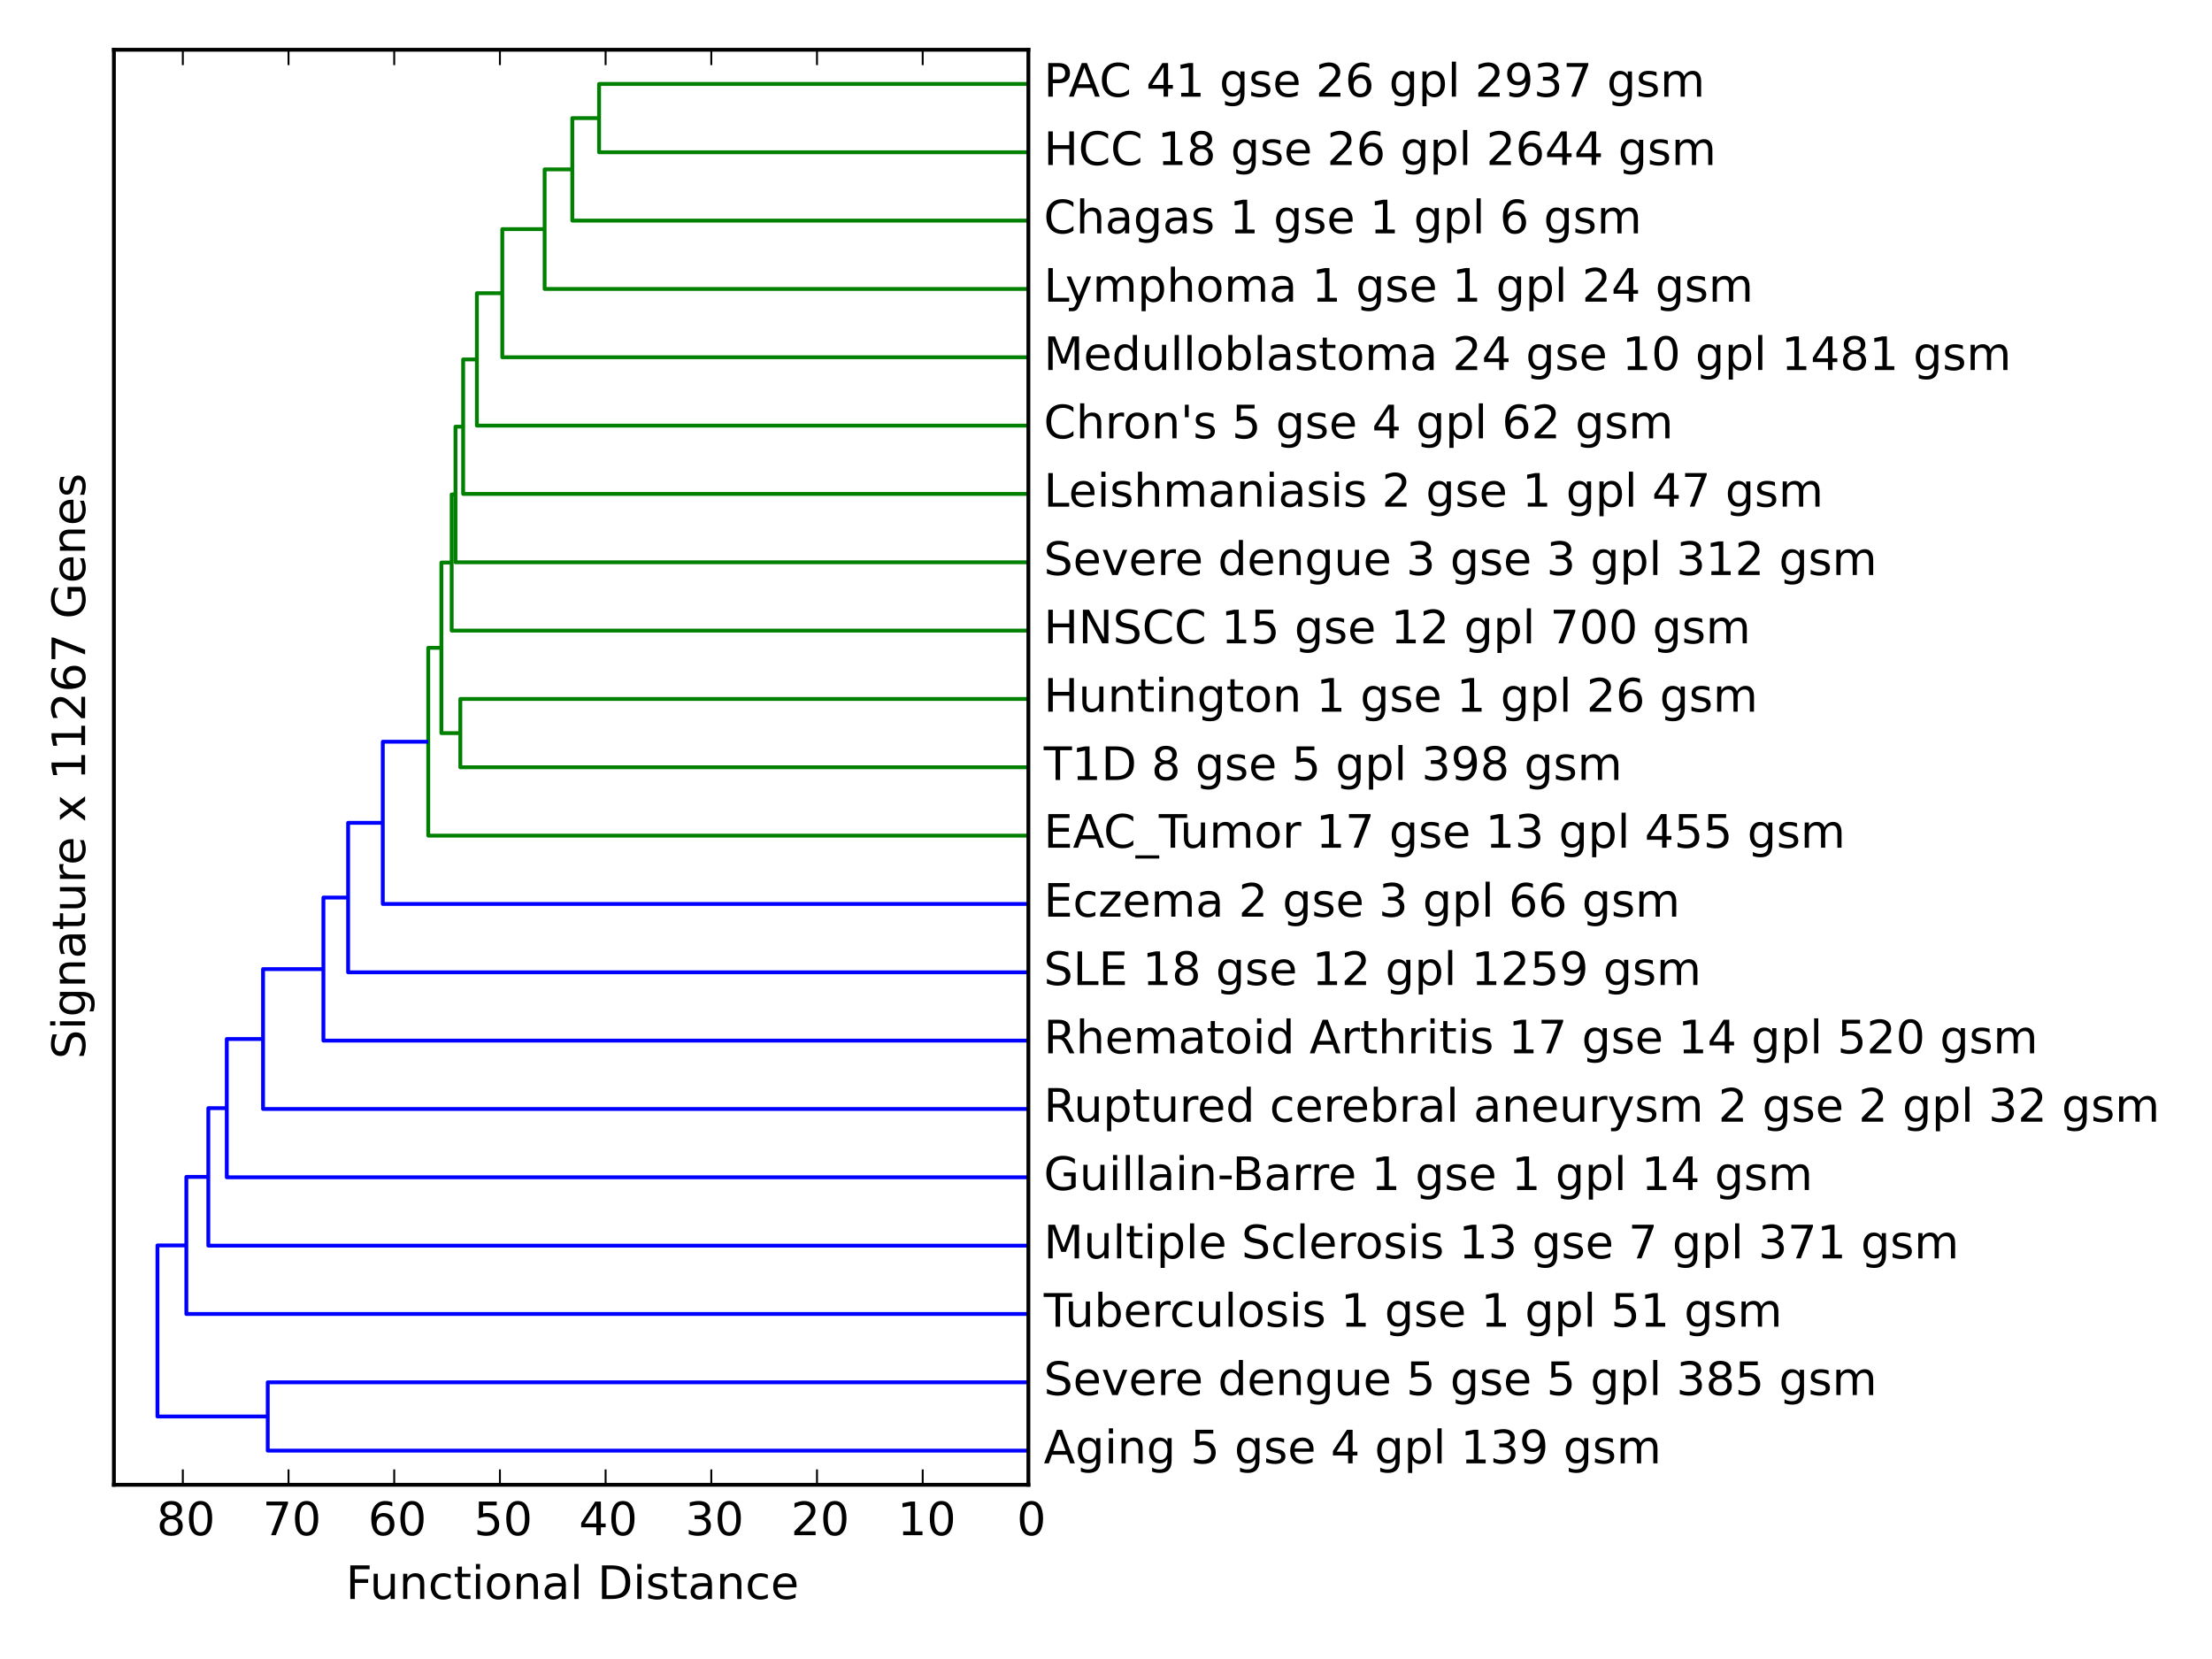<?xml version="1.0" encoding="utf-8" standalone="no"?>
<!DOCTYPE svg PUBLIC "-//W3C//DTD SVG 1.1//EN"
  "http://www.w3.org/Graphics/SVG/1.1/DTD/svg11.dtd">
<!-- Created with matplotlib (http://matplotlib.org/) -->
<svg height="432pt" version="1.1" viewBox="0 0 576 432" width="576pt" xmlns="http://www.w3.org/2000/svg" xmlns:xlink="http://www.w3.org/1999/xlink">
 <defs>
  <style type="text/css">
*{stroke-linecap:butt;stroke-linejoin:round;}
  </style>
 </defs>
 <g id="figure_1">
  <g id="patch_1">
   <path d="
M0 432
L576 432
L576 0
L0 0
z
" style="fill:#ffffff;"/>
  </g>
  <g id="axes_1">
   <g id="patch_2">
    <path d="
M29.66 386.64
L267.792 386.64
L267.792 12.96
L29.66 12.96
z
" style="fill:#ffffff;"/>
   </g>
   <g id="LineCollection_1">
    <defs>
     <path d="
M267.792 -232.2
L119.869 -232.2
L119.869 -249.994
L267.792 -249.994" id="C0_0_2d4384e05b"/>
     <path d="
M267.792 -392.349
L155.999 -392.349
L155.999 -410.143
L267.792 -410.143" id="C0_1_eb839cd341"/>
     <path d="
M267.792 -374.554
L149.024 -374.554
L149.024 -401.246
L155.999 -401.246" id="C0_2_15475f2973"/>
     <path d="
M267.792 -356.76
L141.824 -356.76
L141.824 -387.9
L149.024 -387.9" id="C0_3_5315833484"/>
     <path d="
M267.792 -338.966
L130.797 -338.966
L130.797 -372.33
L141.824 -372.33" id="C0_4_43ed5e6fe8"/>
     <path d="
M267.792 -321.171
L124.181 -321.171
L124.181 -355.648
L130.797 -355.648" id="C0_5_2fe0bccf63"/>
     <path d="
M267.792 -303.377
L120.605 -303.377
L120.605 -338.41
L124.181 -338.41" id="C0_6_79d1e255e5"/>
     <path d="
M267.792 -285.583
L118.609 -285.583
L118.609 -320.893
L120.605 -320.893" id="C0_7_d132ee3f95"/>
     <path d="
M267.792 -267.789
L117.617 -267.789
L117.617 -303.238
L118.609 -303.238" id="C0_8_71e21c77dc"/>
     <path d="
M119.869 -241.097
L114.936 -241.097
L114.936 -285.513
L117.617 -285.513" id="C0_9_ce3f1d8385"/>
     <path d="
M267.792 -214.406
L111.514 -214.406
L111.514 -263.305
L114.936 -263.305" id="C0_a_64c70e59e0"/>
    </defs>
    <g clip-path="url(#pc207c855c0)">
     <use style="fill:none;stroke:#008000;" x="0.0" xlink:href="#C0_0_2d4384e05b" y="432.0"/>
    </g>
    <g clip-path="url(#pc207c855c0)">
     <use style="fill:none;stroke:#008000;" x="0.0" xlink:href="#C0_1_eb839cd341" y="432.0"/>
    </g>
    <g clip-path="url(#pc207c855c0)">
     <use style="fill:none;stroke:#008000;" x="0.0" xlink:href="#C0_2_15475f2973" y="432.0"/>
    </g>
    <g clip-path="url(#pc207c855c0)">
     <use style="fill:none;stroke:#008000;" x="0.0" xlink:href="#C0_3_5315833484" y="432.0"/>
    </g>
    <g clip-path="url(#pc207c855c0)">
     <use style="fill:none;stroke:#008000;" x="0.0" xlink:href="#C0_4_43ed5e6fe8" y="432.0"/>
    </g>
    <g clip-path="url(#pc207c855c0)">
     <use style="fill:none;stroke:#008000;" x="0.0" xlink:href="#C0_5_2fe0bccf63" y="432.0"/>
    </g>
    <g clip-path="url(#pc207c855c0)">
     <use style="fill:none;stroke:#008000;" x="0.0" xlink:href="#C0_6_79d1e255e5" y="432.0"/>
    </g>
    <g clip-path="url(#pc207c855c0)">
     <use style="fill:none;stroke:#008000;" x="0.0" xlink:href="#C0_7_d132ee3f95" y="432.0"/>
    </g>
    <g clip-path="url(#pc207c855c0)">
     <use style="fill:none;stroke:#008000;" x="0.0" xlink:href="#C0_8_71e21c77dc" y="432.0"/>
    </g>
    <g clip-path="url(#pc207c855c0)">
     <use style="fill:none;stroke:#008000;" x="0.0" xlink:href="#C0_9_ce3f1d8385" y="432.0"/>
    </g>
    <g clip-path="url(#pc207c855c0)">
     <use style="fill:none;stroke:#008000;" x="0.0" xlink:href="#C0_a_64c70e59e0" y="432.0"/>
    </g>
   </g>
   <g id="LineCollection_2">
    <defs>
     <path d="
M267.792 -54.257
L69.721 -54.257
L69.721 -72.051
L267.792 -72.051" id="C1_0_939fdef890"/>
     <path d="
M267.792 -196.611
L99.678 -196.611
L99.678 -238.855
L111.514 -238.855" id="C1_1_cf481fad70"/>
     <path d="
M267.792 -178.817
L90.652 -178.817
L90.652 -217.733
L99.678 -217.733" id="C1_2_413d3f57bd"/>
     <path d="
M267.792 -161.023
L84.216 -161.023
L84.216 -198.275
L90.652 -198.275" id="C1_3_eebe22cb1f"/>
     <path d="
M267.792 -143.229
L68.499 -143.229
L68.499 -179.649
L84.216 -179.649" id="C1_4_ddea41a679"/>
     <path d="
M267.792 -125.434
L59.053 -125.434
L59.053 -161.439
L68.499 -161.439" id="C1_5_95997bcb22"/>
     <path d="
M267.792 -107.64
L54.246 -107.64
L54.246 -143.437
L59.053 -143.437" id="C1_6_f9faa3457b"/>
     <path d="
M267.792 -89.846
L48.526 -89.846
L48.526 -125.538
L54.246 -125.538" id="C1_7_63a6690610"/>
     <path d="
M69.721 -63.154
L41 -63.154
L41 -107.692
L48.526 -107.692" id="C1_8_a4b8b37724"/>
    </defs>
    <g clip-path="url(#pc207c855c0)">
     <use style="fill:none;stroke:#0000ff;" x="0.0" xlink:href="#C1_0_939fdef890" y="432.0"/>
    </g>
    <g clip-path="url(#pc207c855c0)">
     <use style="fill:none;stroke:#0000ff;" x="0.0" xlink:href="#C1_1_cf481fad70" y="432.0"/>
    </g>
    <g clip-path="url(#pc207c855c0)">
     <use style="fill:none;stroke:#0000ff;" x="0.0" xlink:href="#C1_2_413d3f57bd" y="432.0"/>
    </g>
    <g clip-path="url(#pc207c855c0)">
     <use style="fill:none;stroke:#0000ff;" x="0.0" xlink:href="#C1_3_eebe22cb1f" y="432.0"/>
    </g>
    <g clip-path="url(#pc207c855c0)">
     <use style="fill:none;stroke:#0000ff;" x="0.0" xlink:href="#C1_4_ddea41a679" y="432.0"/>
    </g>
    <g clip-path="url(#pc207c855c0)">
     <use style="fill:none;stroke:#0000ff;" x="0.0" xlink:href="#C1_5_95997bcb22" y="432.0"/>
    </g>
    <g clip-path="url(#pc207c855c0)">
     <use style="fill:none;stroke:#0000ff;" x="0.0" xlink:href="#C1_6_f9faa3457b" y="432.0"/>
    </g>
    <g clip-path="url(#pc207c855c0)">
     <use style="fill:none;stroke:#0000ff;" x="0.0" xlink:href="#C1_7_63a6690610" y="432.0"/>
    </g>
    <g clip-path="url(#pc207c855c0)">
     <use style="fill:none;stroke:#0000ff;" x="0.0" xlink:href="#C1_8_a4b8b37724" y="432.0"/>
    </g>
   </g>
   <g id="patch_3">
    <path d="
M29.66 12.96
L267.792 12.96" style="fill:none;stroke:#000000;stroke-linecap:square;stroke-linejoin:miter;"/>
   </g>
   <g id="patch_4">
    <path d="
M267.792 386.64
L267.792 12.96" style="fill:none;stroke:#000000;stroke-linecap:square;stroke-linejoin:miter;"/>
   </g>
   <g id="patch_5">
    <path d="
M29.66 386.64
L267.792 386.64" style="fill:none;stroke:#000000;stroke-linecap:square;stroke-linejoin:miter;"/>
   </g>
   <g id="patch_6">
    <path d="
M29.66 386.64
L29.66 12.96" style="fill:none;stroke:#000000;stroke-linecap:square;stroke-linejoin:miter;"/>
   </g>
   <g id="matplotlib.axis_1">
    <g id="xtick_1">
     <g id="line2d_1">
      <defs>
       <path d="
M0 0
L0 -4" id="m93b0483c22" style="stroke:#000000;stroke-width:0.5;"/>
      </defs>
      <g>
       <use style="stroke:#000000;stroke-width:0.5;" x="267.792" xlink:href="#m93b0483c22" y="386.64"/>
      </g>
     </g>
     <g id="line2d_2">
      <defs>
       <path d="
M0 0
L0 4" id="m741efc42ff" style="stroke:#000000;stroke-width:0.5;"/>
      </defs>
      <g>
       <use style="stroke:#000000;stroke-width:0.5;" x="267.792" xlink:href="#m741efc42ff" y="12.96"/>
      </g>
     </g>
     <g id="text_1">
      <!-- 0 -->
      <defs>
       <path d="
M31.781 66.406
Q24.172 66.406 20.328 58.906
Q16.5 51.422 16.5 36.375
Q16.5 21.391 20.328 13.891
Q24.172 6.391 31.781 6.391
Q39.453 6.391 43.281 13.891
Q47.125 21.391 47.125 36.375
Q47.125 51.422 43.281 58.906
Q39.453 66.406 31.781 66.406
M31.781 74.219
Q44.047 74.219 50.516 64.516
Q56.984 54.828 56.984 36.375
Q56.984 17.969 50.516 8.266
Q44.047 -1.422 31.781 -1.422
Q19.531 -1.422 13.062 8.266
Q6.594 17.969 6.594 36.375
Q6.594 54.828 13.062 64.516
Q19.531 74.219 31.781 74.219" id="BitstreamVeraSans-Roman-30"/>
      </defs>
      <g transform="translate(264.768 399.758)scale(0.12 -0.12)">
       <use xlink:href="#BitstreamVeraSans-Roman-30"/>
      </g>
     </g>
    </g>
    <g id="xtick_2">
     <g id="line2d_3">
      <g>
       <use style="stroke:#000000;stroke-width:0.5;" x="240.268" xlink:href="#m93b0483c22" y="386.64"/>
      </g>
     </g>
     <g id="line2d_4">
      <g>
       <use style="stroke:#000000;stroke-width:0.5;" x="240.268" xlink:href="#m741efc42ff" y="12.96"/>
      </g>
     </g>
     <g id="text_2">
      <!-- 10 -->
      <defs>
       <path d="
M12.406 8.297
L28.516 8.297
L28.516 63.922
L10.984 60.406
L10.984 69.391
L28.422 72.906
L38.281 72.906
L38.281 8.297
L54.391 8.297
L54.391 0
L12.406 0
z
" id="BitstreamVeraSans-Roman-31"/>
      </defs>
      <g transform="translate(233.691 399.758)scale(0.12 -0.12)">
       <use xlink:href="#BitstreamVeraSans-Roman-31"/>
       <use x="63.623" xlink:href="#BitstreamVeraSans-Roman-30"/>
      </g>
     </g>
    </g>
    <g id="xtick_3">
     <g id="line2d_5">
      <g>
       <use style="stroke:#000000;stroke-width:0.5;" x="212.745" xlink:href="#m93b0483c22" y="386.64"/>
      </g>
     </g>
     <g id="line2d_6">
      <g>
       <use style="stroke:#000000;stroke-width:0.5;" x="212.745" xlink:href="#m741efc42ff" y="12.96"/>
      </g>
     </g>
     <g id="text_3">
      <!-- 20 -->
      <defs>
       <path d="
M19.188 8.297
L53.609 8.297
L53.609 0
L7.328 0
L7.328 8.297
Q12.938 14.109 22.625 23.891
Q32.328 33.688 34.812 36.531
Q39.547 41.844 41.422 45.531
Q43.312 49.219 43.312 52.781
Q43.312 58.594 39.234 62.25
Q35.156 65.922 28.609 65.922
Q23.969 65.922 18.812 64.312
Q13.672 62.703 7.812 59.422
L7.812 69.391
Q13.766 71.781 18.938 73
Q24.125 74.219 28.422 74.219
Q39.75 74.219 46.484 68.547
Q53.219 62.891 53.219 53.422
Q53.219 48.922 51.531 44.891
Q49.859 40.875 45.406 35.406
Q44.188 33.984 37.641 27.219
Q31.109 20.453 19.188 8.297" id="BitstreamVeraSans-Roman-32"/>
      </defs>
      <g transform="translate(205.948 399.758)scale(0.12 -0.12)">
       <use xlink:href="#BitstreamVeraSans-Roman-32"/>
       <use x="63.623" xlink:href="#BitstreamVeraSans-Roman-30"/>
      </g>
     </g>
    </g>
    <g id="xtick_4">
     <g id="line2d_7">
      <g>
       <use style="stroke:#000000;stroke-width:0.5;" x="185.222" xlink:href="#m93b0483c22" y="386.64"/>
      </g>
     </g>
     <g id="line2d_8">
      <g>
       <use style="stroke:#000000;stroke-width:0.5;" x="185.222" xlink:href="#m741efc42ff" y="12.96"/>
      </g>
     </g>
     <g id="text_4">
      <!-- 30 -->
      <defs>
       <path d="
M40.578 39.312
Q47.656 37.797 51.625 33
Q55.609 28.219 55.609 21.188
Q55.609 10.406 48.188 4.484
Q40.766 -1.422 27.094 -1.422
Q22.516 -1.422 17.656 -0.516
Q12.797 0.391 7.625 2.203
L7.625 11.719
Q11.719 9.328 16.594 8.109
Q21.484 6.891 26.812 6.891
Q36.078 6.891 40.938 10.547
Q45.797 14.203 45.797 21.188
Q45.797 27.641 41.281 31.266
Q36.766 34.906 28.719 34.906
L20.219 34.906
L20.219 43.016
L29.109 43.016
Q36.375 43.016 40.234 45.922
Q44.094 48.828 44.094 54.297
Q44.094 59.906 40.109 62.906
Q36.141 65.922 28.719 65.922
Q24.656 65.922 20.016 65.031
Q15.375 64.156 9.812 62.312
L9.812 71.094
Q15.438 72.656 20.344 73.438
Q25.25 74.219 29.594 74.219
Q40.828 74.219 47.359 69.109
Q53.906 64.016 53.906 55.328
Q53.906 49.266 50.438 45.094
Q46.969 40.922 40.578 39.312" id="BitstreamVeraSans-Roman-33"/>
      </defs>
      <g transform="translate(178.443 399.758)scale(0.12 -0.12)">
       <use xlink:href="#BitstreamVeraSans-Roman-33"/>
       <use x="63.623" xlink:href="#BitstreamVeraSans-Roman-30"/>
      </g>
     </g>
    </g>
    <g id="xtick_5">
     <g id="line2d_9">
      <g>
       <use style="stroke:#000000;stroke-width:0.5;" x="157.699" xlink:href="#m93b0483c22" y="386.64"/>
      </g>
     </g>
     <g id="line2d_10">
      <g>
       <use style="stroke:#000000;stroke-width:0.5;" x="157.699" xlink:href="#m741efc42ff" y="12.96"/>
      </g>
     </g>
     <g id="text_5">
      <!-- 40 -->
      <defs>
       <path d="
M37.797 64.312
L12.891 25.391
L37.797 25.391
z

M35.203 72.906
L47.609 72.906
L47.609 25.391
L58.016 25.391
L58.016 17.188
L47.609 17.188
L47.609 0
L37.797 0
L37.797 17.188
L4.891 17.188
L4.891 26.703
z
" id="BitstreamVeraSans-Roman-34"/>
      </defs>
      <g transform="translate(150.756 399.758)scale(0.12 -0.12)">
       <use xlink:href="#BitstreamVeraSans-Roman-34"/>
       <use x="63.623" xlink:href="#BitstreamVeraSans-Roman-30"/>
      </g>
     </g>
    </g>
    <g id="xtick_6">
     <g id="line2d_11">
      <g>
       <use style="stroke:#000000;stroke-width:0.5;" x="130.176" xlink:href="#m93b0483c22" y="386.64"/>
      </g>
     </g>
     <g id="line2d_12">
      <g>
       <use style="stroke:#000000;stroke-width:0.5;" x="130.176" xlink:href="#m741efc42ff" y="12.96"/>
      </g>
     </g>
     <g id="text_6">
      <!-- 50 -->
      <defs>
       <path d="
M10.797 72.906
L49.516 72.906
L49.516 64.594
L19.828 64.594
L19.828 46.734
Q21.969 47.469 24.109 47.828
Q26.266 48.188 28.422 48.188
Q40.625 48.188 47.75 41.5
Q54.891 34.812 54.891 23.391
Q54.891 11.625 47.562 5.094
Q40.234 -1.422 26.906 -1.422
Q22.312 -1.422 17.547 -0.641
Q12.797 0.141 7.719 1.703
L7.719 11.625
Q12.109 9.234 16.797 8.062
Q21.484 6.891 26.703 6.891
Q35.156 6.891 40.078 11.328
Q45.016 15.766 45.016 23.391
Q45.016 31 40.078 35.438
Q35.156 39.891 26.703 39.891
Q22.75 39.891 18.812 39.016
Q14.891 38.141 10.797 36.281
z
" id="BitstreamVeraSans-Roman-35"/>
      </defs>
      <g transform="translate(123.403 399.758)scale(0.12 -0.12)">
       <use xlink:href="#BitstreamVeraSans-Roman-35"/>
       <use x="63.623" xlink:href="#BitstreamVeraSans-Roman-30"/>
      </g>
     </g>
    </g>
    <g id="xtick_7">
     <g id="line2d_13">
      <g>
       <use style="stroke:#000000;stroke-width:0.5;" x="102.653" xlink:href="#m93b0483c22" y="386.64"/>
      </g>
     </g>
     <g id="line2d_14">
      <g>
       <use style="stroke:#000000;stroke-width:0.5;" x="102.653" xlink:href="#m741efc42ff" y="12.96"/>
      </g>
     </g>
     <g id="text_7">
      <!-- 60 -->
      <defs>
       <path d="
M33.016 40.375
Q26.375 40.375 22.484 35.828
Q18.609 31.297 18.609 23.391
Q18.609 15.531 22.484 10.953
Q26.375 6.391 33.016 6.391
Q39.656 6.391 43.531 10.953
Q47.406 15.531 47.406 23.391
Q47.406 31.297 43.531 35.828
Q39.656 40.375 33.016 40.375
M52.594 71.297
L52.594 62.312
Q48.875 64.062 45.094 64.984
Q41.312 65.922 37.594 65.922
Q27.828 65.922 22.672 59.328
Q17.531 52.734 16.797 39.406
Q19.672 43.656 24.016 45.922
Q28.375 48.188 33.594 48.188
Q44.578 48.188 50.953 41.516
Q57.328 34.859 57.328 23.391
Q57.328 12.156 50.688 5.359
Q44.047 -1.422 33.016 -1.422
Q20.359 -1.422 13.672 8.266
Q6.984 17.969 6.984 36.375
Q6.984 53.656 15.188 63.938
Q23.391 74.219 37.203 74.219
Q40.922 74.219 44.703 73.484
Q48.484 72.75 52.594 71.297" id="BitstreamVeraSans-Roman-36"/>
      </defs>
      <g transform="translate(95.835 399.758)scale(0.12 -0.12)">
       <use xlink:href="#BitstreamVeraSans-Roman-36"/>
       <use x="63.623" xlink:href="#BitstreamVeraSans-Roman-30"/>
      </g>
     </g>
    </g>
    <g id="xtick_8">
     <g id="line2d_15">
      <g>
       <use style="stroke:#000000;stroke-width:0.5;" x="75.13" xlink:href="#m93b0483c22" y="386.64"/>
      </g>
     </g>
     <g id="line2d_16">
      <g>
       <use style="stroke:#000000;stroke-width:0.5;" x="75.13" xlink:href="#m741efc42ff" y="12.96"/>
      </g>
     </g>
     <g id="text_8">
      <!-- 70 -->
      <defs>
       <path d="
M8.203 72.906
L55.078 72.906
L55.078 68.703
L28.609 0
L18.312 0
L43.219 64.594
L8.203 64.594
z
" id="BitstreamVeraSans-Roman-37"/>
      </defs>
      <g transform="translate(68.385 399.758)scale(0.12 -0.12)">
       <use xlink:href="#BitstreamVeraSans-Roman-37"/>
       <use x="63.623" xlink:href="#BitstreamVeraSans-Roman-30"/>
      </g>
     </g>
    </g>
    <g id="xtick_9">
     <g id="line2d_17">
      <g>
       <use style="stroke:#000000;stroke-width:0.5;" x="47.607" xlink:href="#m93b0483c22" y="386.64"/>
      </g>
     </g>
     <g id="line2d_18">
      <g>
       <use style="stroke:#000000;stroke-width:0.5;" x="47.607" xlink:href="#m741efc42ff" y="12.96"/>
      </g>
     </g>
     <g id="text_9">
      <!-- 80 -->
      <defs>
       <path d="
M31.781 34.625
Q24.75 34.625 20.719 30.859
Q16.703 27.094 16.703 20.516
Q16.703 13.922 20.719 10.156
Q24.75 6.391 31.781 6.391
Q38.812 6.391 42.859 10.172
Q46.922 13.969 46.922 20.516
Q46.922 27.094 42.891 30.859
Q38.875 34.625 31.781 34.625
M21.922 38.812
Q15.578 40.375 12.031 44.719
Q8.5 49.078 8.5 55.328
Q8.5 64.062 14.719 69.141
Q20.953 74.219 31.781 74.219
Q42.672 74.219 48.875 69.141
Q55.078 64.062 55.078 55.328
Q55.078 49.078 51.531 44.719
Q48 40.375 41.703 38.812
Q48.828 37.156 52.797 32.312
Q56.781 27.484 56.781 20.516
Q56.781 9.906 50.312 4.234
Q43.844 -1.422 31.781 -1.422
Q19.734 -1.422 13.25 4.234
Q6.781 9.906 6.781 20.516
Q6.781 27.484 10.781 32.312
Q14.797 37.156 21.922 38.812
M18.312 54.391
Q18.312 48.734 21.844 45.562
Q25.391 42.391 31.781 42.391
Q38.141 42.391 41.719 45.562
Q45.312 48.734 45.312 54.391
Q45.312 60.062 41.719 63.234
Q38.141 66.406 31.781 66.406
Q25.391 66.406 21.844 63.234
Q18.312 60.062 18.312 54.391" id="BitstreamVeraSans-Roman-38"/>
      </defs>
      <g transform="translate(40.777 399.758)scale(0.12 -0.12)">
       <use xlink:href="#BitstreamVeraSans-Roman-38"/>
       <use x="63.623" xlink:href="#BitstreamVeraSans-Roman-30"/>
      </g>
     </g>
    </g>
    <g id="text_10">
     <!-- Functional Distance -->
     <defs>
      <path id="BitstreamVeraSans-Roman-20"/>
      <path d="
M54.891 33.016
L54.891 0
L45.906 0
L45.906 32.719
Q45.906 40.484 42.875 44.328
Q39.844 48.188 33.797 48.188
Q26.516 48.188 22.312 43.547
Q18.109 38.922 18.109 30.906
L18.109 0
L9.078 0
L9.078 54.688
L18.109 54.688
L18.109 46.188
Q21.344 51.125 25.703 53.562
Q30.078 56 35.797 56
Q45.219 56 50.047 50.172
Q54.891 44.344 54.891 33.016" id="BitstreamVeraSans-Roman-6e"/>
      <path d="
M30.609 48.391
Q23.391 48.391 19.188 42.75
Q14.984 37.109 14.984 27.297
Q14.984 17.484 19.156 11.844
Q23.344 6.203 30.609 6.203
Q37.797 6.203 41.984 11.859
Q46.188 17.531 46.188 27.297
Q46.188 37.016 41.984 42.703
Q37.797 48.391 30.609 48.391
M30.609 56
Q42.328 56 49.016 48.375
Q55.719 40.766 55.719 27.297
Q55.719 13.875 49.016 6.219
Q42.328 -1.422 30.609 -1.422
Q18.844 -1.422 12.172 6.219
Q5.516 13.875 5.516 27.297
Q5.516 40.766 12.172 48.375
Q18.844 56 30.609 56" id="BitstreamVeraSans-Roman-6f"/>
      <path d="
M9.422 75.984
L18.406 75.984
L18.406 0
L9.422 0
z
" id="BitstreamVeraSans-Roman-6c"/>
      <path d="
M9.812 72.906
L51.703 72.906
L51.703 64.594
L19.672 64.594
L19.672 43.109
L48.578 43.109
L48.578 34.812
L19.672 34.812
L19.672 0
L9.812 0
z
" id="BitstreamVeraSans-Roman-46"/>
      <path d="
M19.672 64.797
L19.672 8.109
L31.594 8.109
Q46.688 8.109 53.688 14.938
Q60.688 21.781 60.688 36.531
Q60.688 51.172 53.688 57.984
Q46.688 64.797 31.594 64.797
z

M9.812 72.906
L30.078 72.906
Q51.266 72.906 61.172 64.094
Q71.094 55.281 71.094 36.531
Q71.094 17.672 61.125 8.828
Q51.172 0 30.078 0
L9.812 0
z
" id="BitstreamVeraSans-Roman-44"/>
      <path d="
M9.422 54.688
L18.406 54.688
L18.406 0
L9.422 0
z

M9.422 75.984
L18.406 75.984
L18.406 64.594
L9.422 64.594
z
" id="BitstreamVeraSans-Roman-69"/>
      <path d="
M56.203 29.594
L56.203 25.203
L14.891 25.203
Q15.484 15.922 20.484 11.062
Q25.484 6.203 34.422 6.203
Q39.594 6.203 44.453 7.469
Q49.312 8.734 54.109 11.281
L54.109 2.781
Q49.266 0.734 44.188 -0.344
Q39.109 -1.422 33.891 -1.422
Q20.797 -1.422 13.156 6.188
Q5.516 13.812 5.516 26.812
Q5.516 40.234 12.766 48.109
Q20.016 56 32.328 56
Q43.359 56 49.781 48.891
Q56.203 41.797 56.203 29.594
M47.219 32.234
Q47.125 39.594 43.094 43.984
Q39.062 48.391 32.422 48.391
Q24.906 48.391 20.391 44.141
Q15.875 39.891 15.188 32.172
z
" id="BitstreamVeraSans-Roman-65"/>
      <path d="
M18.312 70.219
L18.312 54.688
L36.812 54.688
L36.812 47.703
L18.312 47.703
L18.312 18.016
Q18.312 11.328 20.141 9.422
Q21.969 7.516 27.594 7.516
L36.812 7.516
L36.812 0
L27.594 0
Q17.188 0 13.234 3.875
Q9.281 7.766 9.281 18.016
L9.281 47.703
L2.688 47.703
L2.688 54.688
L9.281 54.688
L9.281 70.219
z
" id="BitstreamVeraSans-Roman-74"/>
      <path d="
M8.5 21.578
L8.5 54.688
L17.484 54.688
L17.484 21.922
Q17.484 14.156 20.5 10.266
Q23.531 6.391 29.594 6.391
Q36.859 6.391 41.078 11.031
Q45.312 15.672 45.312 23.688
L45.312 54.688
L54.297 54.688
L54.297 0
L45.312 0
L45.312 8.406
Q42.047 3.422 37.719 1
Q33.406 -1.422 27.688 -1.422
Q18.266 -1.422 13.375 4.438
Q8.5 10.297 8.5 21.578" id="BitstreamVeraSans-Roman-75"/>
      <path d="
M34.281 27.484
Q23.391 27.484 19.188 25
Q14.984 22.516 14.984 16.5
Q14.984 11.719 18.141 8.906
Q21.297 6.109 26.703 6.109
Q34.188 6.109 38.703 11.406
Q43.219 16.703 43.219 25.484
L43.219 27.484
z

M52.203 31.203
L52.203 0
L43.219 0
L43.219 8.297
Q40.141 3.328 35.547 0.953
Q30.953 -1.422 24.312 -1.422
Q15.922 -1.422 10.953 3.297
Q6 8.016 6 15.922
Q6 25.141 12.172 29.828
Q18.359 34.516 30.609 34.516
L43.219 34.516
L43.219 35.406
Q43.219 41.609 39.141 45
Q35.062 48.391 27.688 48.391
Q23 48.391 18.547 47.266
Q14.109 46.141 10.016 43.891
L10.016 52.203
Q14.938 54.109 19.578 55.047
Q24.219 56 28.609 56
Q40.484 56 46.344 49.844
Q52.203 43.703 52.203 31.203" id="BitstreamVeraSans-Roman-61"/>
      <path d="
M44.281 53.078
L44.281 44.578
Q40.484 46.531 36.375 47.5
Q32.281 48.484 27.875 48.484
Q21.188 48.484 17.844 46.438
Q14.5 44.391 14.5 40.281
Q14.5 37.156 16.891 35.375
Q19.281 33.594 26.516 31.984
L29.594 31.297
Q39.156 29.25 43.188 25.516
Q47.219 21.781 47.219 15.094
Q47.219 7.469 41.188 3.016
Q35.156 -1.422 24.609 -1.422
Q20.219 -1.422 15.453 -0.562
Q10.688 0.297 5.422 2
L5.422 11.281
Q10.406 8.688 15.234 7.391
Q20.062 6.109 24.812 6.109
Q31.156 6.109 34.562 8.281
Q37.984 10.453 37.984 14.406
Q37.984 18.062 35.516 20.016
Q33.062 21.969 24.703 23.781
L21.578 24.516
Q13.234 26.266 9.516 29.906
Q5.812 33.547 5.812 39.891
Q5.812 47.609 11.281 51.797
Q16.75 56 26.812 56
Q31.781 56 36.172 55.266
Q40.578 54.547 44.281 53.078" id="BitstreamVeraSans-Roman-73"/>
      <path d="
M48.781 52.594
L48.781 44.188
Q44.969 46.297 41.141 47.344
Q37.312 48.391 33.406 48.391
Q24.656 48.391 19.812 42.844
Q14.984 37.312 14.984 27.297
Q14.984 17.281 19.812 11.734
Q24.656 6.203 33.406 6.203
Q37.312 6.203 41.141 7.25
Q44.969 8.297 48.781 10.406
L48.781 2.094
Q45.016 0.344 40.984 -0.531
Q36.969 -1.422 32.422 -1.422
Q20.062 -1.422 12.781 6.344
Q5.516 14.109 5.516 27.297
Q5.516 40.672 12.859 48.328
Q20.219 56 33.016 56
Q37.156 56 41.109 55.141
Q45.062 54.297 48.781 52.594" id="BitstreamVeraSans-Roman-63"/>
     </defs>
     <g transform="translate(90.042 416.372)scale(0.12 -0.12)">
      <use xlink:href="#BitstreamVeraSans-Roman-46"/>
      <use x="52.02" xlink:href="#BitstreamVeraSans-Roman-75"/>
      <use x="115.398" xlink:href="#BitstreamVeraSans-Roman-6e"/>
      <use x="178.777" xlink:href="#BitstreamVeraSans-Roman-63"/>
      <use x="233.758" xlink:href="#BitstreamVeraSans-Roman-74"/>
      <use x="272.967" xlink:href="#BitstreamVeraSans-Roman-69"/>
      <use x="300.75" xlink:href="#BitstreamVeraSans-Roman-6f"/>
      <use x="361.932" xlink:href="#BitstreamVeraSans-Roman-6e"/>
      <use x="425.311" xlink:href="#BitstreamVeraSans-Roman-61"/>
      <use x="486.59" xlink:href="#BitstreamVeraSans-Roman-6c"/>
      <use x="514.373" xlink:href="#BitstreamVeraSans-Roman-20"/>
      <use x="546.16" xlink:href="#BitstreamVeraSans-Roman-44"/>
      <use x="623.162" xlink:href="#BitstreamVeraSans-Roman-69"/>
      <use x="650.945" xlink:href="#BitstreamVeraSans-Roman-73"/>
      <use x="703.045" xlink:href="#BitstreamVeraSans-Roman-74"/>
      <use x="742.254" xlink:href="#BitstreamVeraSans-Roman-61"/>
      <use x="803.533" xlink:href="#BitstreamVeraSans-Roman-6e"/>
      <use x="866.912" xlink:href="#BitstreamVeraSans-Roman-63"/>
      <use x="921.893" xlink:href="#BitstreamVeraSans-Roman-65"/>
     </g>
    </g>
   </g>
   <g id="matplotlib.axis_2">
    <g id="ytick_1">
     <g id="text_11">
      <!-- Aging 5 gse 4 gpl 139 gsm -->
      <defs>
       <path d="
M52 44.188
Q55.375 50.25 60.062 53.125
Q64.75 56 71.094 56
Q79.641 56 84.281 50.016
Q88.922 44.047 88.922 33.016
L88.922 0
L79.891 0
L79.891 32.719
Q79.891 40.578 77.094 44.375
Q74.312 48.188 68.609 48.188
Q61.625 48.188 57.562 43.547
Q53.516 38.922 53.516 30.906
L53.516 0
L44.484 0
L44.484 32.719
Q44.484 40.625 41.703 44.406
Q38.922 48.188 33.109 48.188
Q26.219 48.188 22.156 43.531
Q18.109 38.875 18.109 30.906
L18.109 0
L9.078 0
L9.078 54.688
L18.109 54.688
L18.109 46.188
Q21.188 51.219 25.484 53.609
Q29.781 56 35.688 56
Q41.656 56 45.828 52.969
Q50 49.953 52 44.188" id="BitstreamVeraSans-Roman-6d"/>
       <path d="
M45.406 27.984
Q45.406 37.75 41.375 43.109
Q37.359 48.484 30.078 48.484
Q22.859 48.484 18.828 43.109
Q14.797 37.75 14.797 27.984
Q14.797 18.266 18.828 12.891
Q22.859 7.516 30.078 7.516
Q37.359 7.516 41.375 12.891
Q45.406 18.266 45.406 27.984
M54.391 6.781
Q54.391 -7.172 48.188 -13.984
Q42 -20.797 29.203 -20.797
Q24.469 -20.797 20.266 -20.094
Q16.062 -19.391 12.109 -17.922
L12.109 -9.188
Q16.062 -11.328 19.922 -12.344
Q23.781 -13.375 27.781 -13.375
Q36.625 -13.375 41.016 -8.766
Q45.406 -4.156 45.406 5.172
L45.406 9.625
Q42.625 4.781 38.281 2.391
Q33.938 0 27.875 0
Q17.828 0 11.672 7.656
Q5.516 15.328 5.516 27.984
Q5.516 40.672 11.672 48.328
Q17.828 56 27.875 56
Q33.938 56 38.281 53.609
Q42.625 51.219 45.406 46.391
L45.406 54.688
L54.391 54.688
z
" id="BitstreamVeraSans-Roman-67"/>
       <path d="
M10.984 1.516
L10.984 10.5
Q14.703 8.734 18.5 7.812
Q22.312 6.891 25.984 6.891
Q35.75 6.891 40.891 13.453
Q46.047 20.016 46.781 33.406
Q43.953 29.203 39.594 26.953
Q35.25 24.703 29.984 24.703
Q19.047 24.703 12.672 31.312
Q6.297 37.938 6.297 49.422
Q6.297 60.641 12.938 67.422
Q19.578 74.219 30.609 74.219
Q43.266 74.219 49.922 64.516
Q56.594 54.828 56.594 36.375
Q56.594 19.141 48.406 8.859
Q40.234 -1.422 26.422 -1.422
Q22.703 -1.422 18.891 -0.688
Q15.094 0.047 10.984 1.516
M30.609 32.422
Q37.25 32.422 41.125 36.953
Q45.016 41.5 45.016 49.422
Q45.016 57.281 41.125 61.844
Q37.25 66.406 30.609 66.406
Q23.969 66.406 20.094 61.844
Q16.219 57.281 16.219 49.422
Q16.219 41.5 20.094 36.953
Q23.969 32.422 30.609 32.422" id="BitstreamVeraSans-Roman-39"/>
       <path d="
M18.109 8.203
L18.109 -20.797
L9.078 -20.797
L9.078 54.688
L18.109 54.688
L18.109 46.391
Q20.953 51.266 25.266 53.625
Q29.594 56 35.594 56
Q45.562 56 51.781 48.094
Q58.016 40.188 58.016 27.297
Q58.016 14.406 51.781 6.484
Q45.562 -1.422 35.594 -1.422
Q29.594 -1.422 25.266 0.953
Q20.953 3.328 18.109 8.203
M48.688 27.297
Q48.688 37.203 44.609 42.844
Q40.531 48.484 33.406 48.484
Q26.266 48.484 22.188 42.844
Q18.109 37.203 18.109 27.297
Q18.109 17.391 22.188 11.75
Q26.266 6.109 33.406 6.109
Q40.531 6.109 44.609 11.75
Q48.688 17.391 48.688 27.297" id="BitstreamVeraSans-Roman-70"/>
       <path d="
M34.188 63.188
L20.797 26.906
L47.609 26.906
z

M28.609 72.906
L39.797 72.906
L67.578 0
L57.328 0
L50.688 18.703
L17.828 18.703
L11.188 0
L0.781 0
z
" id="BitstreamVeraSans-Roman-41"/>
      </defs>
      <g transform="translate(271.792 381.054)scale(0.12 -0.12)">
       <use xlink:href="#BitstreamVeraSans-Roman-41"/>
       <use x="68.408" xlink:href="#BitstreamVeraSans-Roman-67"/>
       <use x="131.885" xlink:href="#BitstreamVeraSans-Roman-69"/>
       <use x="159.668" xlink:href="#BitstreamVeraSans-Roman-6e"/>
       <use x="223.047" xlink:href="#BitstreamVeraSans-Roman-67"/>
       <use x="286.523" xlink:href="#BitstreamVeraSans-Roman-20"/>
       <use x="318.311" xlink:href="#BitstreamVeraSans-Roman-35"/>
       <use x="381.934" xlink:href="#BitstreamVeraSans-Roman-20"/>
       <use x="413.721" xlink:href="#BitstreamVeraSans-Roman-67"/>
       <use x="477.197" xlink:href="#BitstreamVeraSans-Roman-73"/>
       <use x="529.297" xlink:href="#BitstreamVeraSans-Roman-65"/>
       <use x="590.82" xlink:href="#BitstreamVeraSans-Roman-20"/>
       <use x="622.607" xlink:href="#BitstreamVeraSans-Roman-34"/>
       <use x="686.23" xlink:href="#BitstreamVeraSans-Roman-20"/>
       <use x="718.018" xlink:href="#BitstreamVeraSans-Roman-67"/>
       <use x="781.494" xlink:href="#BitstreamVeraSans-Roman-70"/>
       <use x="844.971" xlink:href="#BitstreamVeraSans-Roman-6c"/>
       <use x="872.754" xlink:href="#BitstreamVeraSans-Roman-20"/>
       <use x="904.541" xlink:href="#BitstreamVeraSans-Roman-31"/>
       <use x="968.164" xlink:href="#BitstreamVeraSans-Roman-33"/>
       <use x="1031.787" xlink:href="#BitstreamVeraSans-Roman-39"/>
       <use x="1095.41" xlink:href="#BitstreamVeraSans-Roman-20"/>
       <use x="1127.197" xlink:href="#BitstreamVeraSans-Roman-67"/>
       <use x="1190.674" xlink:href="#BitstreamVeraSans-Roman-73"/>
       <use x="1242.773" xlink:href="#BitstreamVeraSans-Roman-6d"/>
      </g>
     </g>
    </g>
    <g id="ytick_2">
     <g id="text_12">
      <!-- Severe dengue 5 gse 5 gpl 385 gsm -->
      <defs>
       <path d="
M2.984 54.688
L12.5 54.688
L29.594 8.797
L46.688 54.688
L56.203 54.688
L35.688 0
L23.484 0
z
" id="BitstreamVeraSans-Roman-76"/>
       <path d="
M45.406 46.391
L45.406 75.984
L54.391 75.984
L54.391 0
L45.406 0
L45.406 8.203
Q42.578 3.328 38.25 0.953
Q33.938 -1.422 27.875 -1.422
Q17.969 -1.422 11.734 6.484
Q5.516 14.406 5.516 27.297
Q5.516 40.188 11.734 48.094
Q17.969 56 27.875 56
Q33.938 56 38.25 53.625
Q42.578 51.266 45.406 46.391
M14.797 27.297
Q14.797 17.391 18.875 11.75
Q22.953 6.109 30.078 6.109
Q37.203 6.109 41.297 11.75
Q45.406 17.391 45.406 27.297
Q45.406 37.203 41.297 42.844
Q37.203 48.484 30.078 48.484
Q22.953 48.484 18.875 42.844
Q14.797 37.203 14.797 27.297" id="BitstreamVeraSans-Roman-64"/>
       <path d="
M53.516 70.516
L53.516 60.891
Q47.906 63.578 42.922 64.891
Q37.938 66.219 33.297 66.219
Q25.25 66.219 20.875 63.094
Q16.5 59.969 16.5 54.203
Q16.5 49.359 19.406 46.891
Q22.312 44.438 30.422 42.922
L36.375 41.703
Q47.406 39.594 52.656 34.297
Q57.906 29 57.906 20.125
Q57.906 9.516 50.797 4.047
Q43.703 -1.422 29.984 -1.422
Q24.812 -1.422 18.969 -0.25
Q13.141 0.922 6.891 3.219
L6.891 13.375
Q12.891 10.016 18.656 8.297
Q24.422 6.594 29.984 6.594
Q38.422 6.594 43.016 9.906
Q47.609 13.234 47.609 19.391
Q47.609 24.75 44.312 27.781
Q41.016 30.812 33.5 32.328
L27.484 33.5
Q16.453 35.688 11.516 40.375
Q6.594 45.062 6.594 53.422
Q6.594 63.094 13.406 68.656
Q20.219 74.219 32.172 74.219
Q37.312 74.219 42.625 73.281
Q47.953 72.359 53.516 70.516" id="BitstreamVeraSans-Roman-53"/>
       <path d="
M41.109 46.297
Q39.594 47.172 37.812 47.578
Q36.031 48 33.891 48
Q26.266 48 22.188 43.047
Q18.109 38.094 18.109 28.812
L18.109 0
L9.078 0
L9.078 54.688
L18.109 54.688
L18.109 46.188
Q20.953 51.172 25.484 53.578
Q30.031 56 36.531 56
Q37.453 56 38.578 55.875
Q39.703 55.766 41.062 55.516
z
" id="BitstreamVeraSans-Roman-72"/>
      </defs>
      <g transform="translate(271.792 363.26)scale(0.12 -0.12)">
       <use xlink:href="#BitstreamVeraSans-Roman-53"/>
       <use x="63.477" xlink:href="#BitstreamVeraSans-Roman-65"/>
       <use x="125.0" xlink:href="#BitstreamVeraSans-Roman-76"/>
       <use x="184.18" xlink:href="#BitstreamVeraSans-Roman-65"/>
       <use x="245.703" xlink:href="#BitstreamVeraSans-Roman-72"/>
       <use x="284.566" xlink:href="#BitstreamVeraSans-Roman-65"/>
       <use x="346.09" xlink:href="#BitstreamVeraSans-Roman-20"/>
       <use x="377.877" xlink:href="#BitstreamVeraSans-Roman-64"/>
       <use x="441.354" xlink:href="#BitstreamVeraSans-Roman-65"/>
       <use x="502.877" xlink:href="#BitstreamVeraSans-Roman-6e"/>
       <use x="566.256" xlink:href="#BitstreamVeraSans-Roman-67"/>
       <use x="629.732" xlink:href="#BitstreamVeraSans-Roman-75"/>
       <use x="693.111" xlink:href="#BitstreamVeraSans-Roman-65"/>
       <use x="754.635" xlink:href="#BitstreamVeraSans-Roman-20"/>
       <use x="786.422" xlink:href="#BitstreamVeraSans-Roman-35"/>
       <use x="850.045" xlink:href="#BitstreamVeraSans-Roman-20"/>
       <use x="881.832" xlink:href="#BitstreamVeraSans-Roman-67"/>
       <use x="945.309" xlink:href="#BitstreamVeraSans-Roman-73"/>
       <use x="997.408" xlink:href="#BitstreamVeraSans-Roman-65"/>
       <use x="1058.932" xlink:href="#BitstreamVeraSans-Roman-20"/>
       <use x="1090.719" xlink:href="#BitstreamVeraSans-Roman-35"/>
       <use x="1154.342" xlink:href="#BitstreamVeraSans-Roman-20"/>
       <use x="1186.129" xlink:href="#BitstreamVeraSans-Roman-67"/>
       <use x="1249.605" xlink:href="#BitstreamVeraSans-Roman-70"/>
       <use x="1313.082" xlink:href="#BitstreamVeraSans-Roman-6c"/>
       <use x="1340.865" xlink:href="#BitstreamVeraSans-Roman-20"/>
       <use x="1372.652" xlink:href="#BitstreamVeraSans-Roman-33"/>
       <use x="1436.275" xlink:href="#BitstreamVeraSans-Roman-38"/>
       <use x="1499.898" xlink:href="#BitstreamVeraSans-Roman-35"/>
       <use x="1563.521" xlink:href="#BitstreamVeraSans-Roman-20"/>
       <use x="1595.309" xlink:href="#BitstreamVeraSans-Roman-67"/>
       <use x="1658.785" xlink:href="#BitstreamVeraSans-Roman-73"/>
       <use x="1710.885" xlink:href="#BitstreamVeraSans-Roman-6d"/>
      </g>
     </g>
    </g>
    <g id="ytick_3">
     <g id="text_13">
      <!-- Tuberculosis 1 gse 1 gpl 51 gsm -->
      <defs>
       <path d="
M-0.297 72.906
L61.375 72.906
L61.375 64.594
L35.5 64.594
L35.5 0
L25.594 0
L25.594 64.594
L-0.297 64.594
z
" id="BitstreamVeraSans-Roman-54"/>
       <path d="
M48.688 27.297
Q48.688 37.203 44.609 42.844
Q40.531 48.484 33.406 48.484
Q26.266 48.484 22.188 42.844
Q18.109 37.203 18.109 27.297
Q18.109 17.391 22.188 11.75
Q26.266 6.109 33.406 6.109
Q40.531 6.109 44.609 11.75
Q48.688 17.391 48.688 27.297
M18.109 46.391
Q20.953 51.266 25.266 53.625
Q29.594 56 35.594 56
Q45.562 56 51.781 48.094
Q58.016 40.188 58.016 27.297
Q58.016 14.406 51.781 6.484
Q45.562 -1.422 35.594 -1.422
Q29.594 -1.422 25.266 0.953
Q20.953 3.328 18.109 8.203
L18.109 0
L9.078 0
L9.078 75.984
L18.109 75.984
z
" id="BitstreamVeraSans-Roman-62"/>
      </defs>
      <g transform="translate(271.792 345.466)scale(0.12 -0.12)">
       <use xlink:href="#BitstreamVeraSans-Roman-54"/>
       <use x="45.959" xlink:href="#BitstreamVeraSans-Roman-75"/>
       <use x="109.338" xlink:href="#BitstreamVeraSans-Roman-62"/>
       <use x="172.814" xlink:href="#BitstreamVeraSans-Roman-65"/>
       <use x="234.338" xlink:href="#BitstreamVeraSans-Roman-72"/>
       <use x="273.201" xlink:href="#BitstreamVeraSans-Roman-63"/>
       <use x="328.182" xlink:href="#BitstreamVeraSans-Roman-75"/>
       <use x="391.561" xlink:href="#BitstreamVeraSans-Roman-6c"/>
       <use x="419.344" xlink:href="#BitstreamVeraSans-Roman-6f"/>
       <use x="480.525" xlink:href="#BitstreamVeraSans-Roman-73"/>
       <use x="532.625" xlink:href="#BitstreamVeraSans-Roman-69"/>
       <use x="560.408" xlink:href="#BitstreamVeraSans-Roman-73"/>
       <use x="612.508" xlink:href="#BitstreamVeraSans-Roman-20"/>
       <use x="644.295" xlink:href="#BitstreamVeraSans-Roman-31"/>
       <use x="707.918" xlink:href="#BitstreamVeraSans-Roman-20"/>
       <use x="739.705" xlink:href="#BitstreamVeraSans-Roman-67"/>
       <use x="803.182" xlink:href="#BitstreamVeraSans-Roman-73"/>
       <use x="855.281" xlink:href="#BitstreamVeraSans-Roman-65"/>
       <use x="916.805" xlink:href="#BitstreamVeraSans-Roman-20"/>
       <use x="948.592" xlink:href="#BitstreamVeraSans-Roman-31"/>
       <use x="1012.215" xlink:href="#BitstreamVeraSans-Roman-20"/>
       <use x="1044.002" xlink:href="#BitstreamVeraSans-Roman-67"/>
       <use x="1107.479" xlink:href="#BitstreamVeraSans-Roman-70"/>
       <use x="1170.955" xlink:href="#BitstreamVeraSans-Roman-6c"/>
       <use x="1198.738" xlink:href="#BitstreamVeraSans-Roman-20"/>
       <use x="1230.525" xlink:href="#BitstreamVeraSans-Roman-35"/>
       <use x="1294.148" xlink:href="#BitstreamVeraSans-Roman-31"/>
       <use x="1357.771" xlink:href="#BitstreamVeraSans-Roman-20"/>
       <use x="1389.559" xlink:href="#BitstreamVeraSans-Roman-67"/>
       <use x="1453.035" xlink:href="#BitstreamVeraSans-Roman-73"/>
       <use x="1505.135" xlink:href="#BitstreamVeraSans-Roman-6d"/>
      </g>
     </g>
    </g>
    <g id="ytick_4">
     <g id="text_14">
      <!-- Multiple Sclerosis 13 gse 7 gpl 371 gsm -->
      <defs>
       <path d="
M9.812 72.906
L24.516 72.906
L43.109 23.297
L61.812 72.906
L76.516 72.906
L76.516 0
L66.891 0
L66.891 64.016
L48.094 14.016
L38.188 14.016
L19.391 64.016
L19.391 0
L9.812 0
z
" id="BitstreamVeraSans-Roman-4d"/>
      </defs>
      <g transform="translate(271.792 327.671)scale(0.12 -0.12)">
       <use xlink:href="#BitstreamVeraSans-Roman-4d"/>
       <use x="86.279" xlink:href="#BitstreamVeraSans-Roman-75"/>
       <use x="149.658" xlink:href="#BitstreamVeraSans-Roman-6c"/>
       <use x="177.441" xlink:href="#BitstreamVeraSans-Roman-74"/>
       <use x="216.65" xlink:href="#BitstreamVeraSans-Roman-69"/>
       <use x="244.434" xlink:href="#BitstreamVeraSans-Roman-70"/>
       <use x="307.91" xlink:href="#BitstreamVeraSans-Roman-6c"/>
       <use x="335.693" xlink:href="#BitstreamVeraSans-Roman-65"/>
       <use x="397.217" xlink:href="#BitstreamVeraSans-Roman-20"/>
       <use x="429.004" xlink:href="#BitstreamVeraSans-Roman-53"/>
       <use x="492.48" xlink:href="#BitstreamVeraSans-Roman-63"/>
       <use x="547.461" xlink:href="#BitstreamVeraSans-Roman-6c"/>
       <use x="575.244" xlink:href="#BitstreamVeraSans-Roman-65"/>
       <use x="636.768" xlink:href="#BitstreamVeraSans-Roman-72"/>
       <use x="675.631" xlink:href="#BitstreamVeraSans-Roman-6f"/>
       <use x="736.812" xlink:href="#BitstreamVeraSans-Roman-73"/>
       <use x="788.912" xlink:href="#BitstreamVeraSans-Roman-69"/>
       <use x="816.695" xlink:href="#BitstreamVeraSans-Roman-73"/>
       <use x="868.795" xlink:href="#BitstreamVeraSans-Roman-20"/>
       <use x="900.582" xlink:href="#BitstreamVeraSans-Roman-31"/>
       <use x="964.205" xlink:href="#BitstreamVeraSans-Roman-33"/>
       <use x="1027.828" xlink:href="#BitstreamVeraSans-Roman-20"/>
       <use x="1059.615" xlink:href="#BitstreamVeraSans-Roman-67"/>
       <use x="1123.092" xlink:href="#BitstreamVeraSans-Roman-73"/>
       <use x="1175.191" xlink:href="#BitstreamVeraSans-Roman-65"/>
       <use x="1236.715" xlink:href="#BitstreamVeraSans-Roman-20"/>
       <use x="1268.502" xlink:href="#BitstreamVeraSans-Roman-37"/>
       <use x="1332.125" xlink:href="#BitstreamVeraSans-Roman-20"/>
       <use x="1363.912" xlink:href="#BitstreamVeraSans-Roman-67"/>
       <use x="1427.389" xlink:href="#BitstreamVeraSans-Roman-70"/>
       <use x="1490.865" xlink:href="#BitstreamVeraSans-Roman-6c"/>
       <use x="1518.648" xlink:href="#BitstreamVeraSans-Roman-20"/>
       <use x="1550.436" xlink:href="#BitstreamVeraSans-Roman-33"/>
       <use x="1614.059" xlink:href="#BitstreamVeraSans-Roman-37"/>
       <use x="1677.682" xlink:href="#BitstreamVeraSans-Roman-31"/>
       <use x="1741.305" xlink:href="#BitstreamVeraSans-Roman-20"/>
       <use x="1773.092" xlink:href="#BitstreamVeraSans-Roman-67"/>
       <use x="1836.568" xlink:href="#BitstreamVeraSans-Roman-73"/>
       <use x="1888.668" xlink:href="#BitstreamVeraSans-Roman-6d"/>
      </g>
     </g>
    </g>
    <g id="ytick_5">
     <g id="text_15">
      <!-- Guillain-Barre 1 gse 1 gpl 14 gsm -->
      <defs>
       <path d="
M59.516 10.406
L59.516 29.984
L43.406 29.984
L43.406 38.094
L69.281 38.094
L69.281 6.781
Q63.578 2.734 56.688 0.656
Q49.812 -1.422 42 -1.422
Q24.906 -1.422 15.25 8.562
Q5.609 18.562 5.609 36.375
Q5.609 54.25 15.25 64.234
Q24.906 74.219 42 74.219
Q49.125 74.219 55.547 72.453
Q61.969 70.703 67.391 67.281
L67.391 56.781
Q61.922 61.422 55.766 63.766
Q49.609 66.109 42.828 66.109
Q29.438 66.109 22.719 58.641
Q16.016 51.172 16.016 36.375
Q16.016 21.625 22.719 14.156
Q29.438 6.688 42.828 6.688
Q48.047 6.688 52.141 7.594
Q56.25 8.5 59.516 10.406" id="BitstreamVeraSans-Roman-47"/>
       <path d="
M4.891 31.391
L31.203 31.391
L31.203 23.391
L4.891 23.391
z
" id="BitstreamVeraSans-Roman-2d"/>
       <path d="
M19.672 34.812
L19.672 8.109
L35.5 8.109
Q43.453 8.109 47.281 11.406
Q51.125 14.703 51.125 21.484
Q51.125 28.328 47.281 31.562
Q43.453 34.812 35.5 34.812
z

M19.672 64.797
L19.672 42.828
L34.281 42.828
Q41.5 42.828 45.031 45.531
Q48.578 48.25 48.578 53.812
Q48.578 59.328 45.031 62.062
Q41.5 64.797 34.281 64.797
z

M9.812 72.906
L35.016 72.906
Q46.297 72.906 52.391 68.219
Q58.5 63.531 58.5 54.891
Q58.5 48.188 55.375 44.234
Q52.25 40.281 46.188 39.312
Q53.469 37.75 57.5 32.781
Q61.531 27.828 61.531 20.406
Q61.531 10.641 54.891 5.312
Q48.25 0 35.984 0
L9.812 0
z
" id="BitstreamVeraSans-Roman-42"/>
      </defs>
      <g transform="translate(271.792 309.877)scale(0.12 -0.12)">
       <use xlink:href="#BitstreamVeraSans-Roman-47"/>
       <use x="77.49" xlink:href="#BitstreamVeraSans-Roman-75"/>
       <use x="140.869" xlink:href="#BitstreamVeraSans-Roman-69"/>
       <use x="168.652" xlink:href="#BitstreamVeraSans-Roman-6c"/>
       <use x="196.436" xlink:href="#BitstreamVeraSans-Roman-6c"/>
       <use x="224.219" xlink:href="#BitstreamVeraSans-Roman-61"/>
       <use x="285.498" xlink:href="#BitstreamVeraSans-Roman-69"/>
       <use x="313.281" xlink:href="#BitstreamVeraSans-Roman-6e"/>
       <use x="376.66" xlink:href="#BitstreamVeraSans-Roman-2d"/>
       <use x="409.119" xlink:href="#BitstreamVeraSans-Roman-42"/>
       <use x="477.723" xlink:href="#BitstreamVeraSans-Roman-61"/>
       <use x="539.002" xlink:href="#BitstreamVeraSans-Roman-72"/>
       <use x="578.365" xlink:href="#BitstreamVeraSans-Roman-72"/>
       <use x="617.229" xlink:href="#BitstreamVeraSans-Roman-65"/>
       <use x="678.752" xlink:href="#BitstreamVeraSans-Roman-20"/>
       <use x="710.539" xlink:href="#BitstreamVeraSans-Roman-31"/>
       <use x="774.162" xlink:href="#BitstreamVeraSans-Roman-20"/>
       <use x="805.949" xlink:href="#BitstreamVeraSans-Roman-67"/>
       <use x="869.426" xlink:href="#BitstreamVeraSans-Roman-73"/>
       <use x="921.525" xlink:href="#BitstreamVeraSans-Roman-65"/>
       <use x="983.049" xlink:href="#BitstreamVeraSans-Roman-20"/>
       <use x="1014.836" xlink:href="#BitstreamVeraSans-Roman-31"/>
       <use x="1078.459" xlink:href="#BitstreamVeraSans-Roman-20"/>
       <use x="1110.246" xlink:href="#BitstreamVeraSans-Roman-67"/>
       <use x="1173.723" xlink:href="#BitstreamVeraSans-Roman-70"/>
       <use x="1237.199" xlink:href="#BitstreamVeraSans-Roman-6c"/>
       <use x="1264.982" xlink:href="#BitstreamVeraSans-Roman-20"/>
       <use x="1296.77" xlink:href="#BitstreamVeraSans-Roman-31"/>
       <use x="1360.393" xlink:href="#BitstreamVeraSans-Roman-34"/>
       <use x="1424.016" xlink:href="#BitstreamVeraSans-Roman-20"/>
       <use x="1455.803" xlink:href="#BitstreamVeraSans-Roman-67"/>
       <use x="1519.279" xlink:href="#BitstreamVeraSans-Roman-73"/>
       <use x="1571.379" xlink:href="#BitstreamVeraSans-Roman-6d"/>
      </g>
     </g>
    </g>
    <g id="ytick_6">
     <g id="text_16">
      <!-- Ruptured cerebral aneurysm 2 gse 2 gpl 32 gsm -->
      <defs>
       <path d="
M44.391 34.188
Q47.562 33.109 50.562 29.594
Q53.562 26.078 56.594 19.922
L66.609 0
L56 0
L46.688 18.703
Q43.062 26.031 39.672 28.422
Q36.281 30.812 30.422 30.812
L19.672 30.812
L19.672 0
L9.812 0
L9.812 72.906
L32.078 72.906
Q44.578 72.906 50.734 67.672
Q56.891 62.453 56.891 51.906
Q56.891 45.016 53.688 40.469
Q50.484 35.938 44.391 34.188
M19.672 64.797
L19.672 38.922
L32.078 38.922
Q39.203 38.922 42.844 42.219
Q46.484 45.516 46.484 51.906
Q46.484 58.297 42.844 61.547
Q39.203 64.797 32.078 64.797
z
" id="BitstreamVeraSans-Roman-52"/>
       <path d="
M32.172 -5.078
Q28.375 -14.844 24.75 -17.812
Q21.141 -20.797 15.094 -20.797
L7.906 -20.797
L7.906 -13.281
L13.188 -13.281
Q16.891 -13.281 18.938 -11.516
Q21 -9.766 23.484 -3.219
L25.094 0.875
L2.984 54.688
L12.5 54.688
L29.594 11.922
L46.688 54.688
L56.203 54.688
z
" id="BitstreamVeraSans-Roman-79"/>
      </defs>
      <g transform="translate(271.792 292.083)scale(0.12 -0.12)">
       <use xlink:href="#BitstreamVeraSans-Roman-52"/>
       <use x="64.982" xlink:href="#BitstreamVeraSans-Roman-75"/>
       <use x="128.361" xlink:href="#BitstreamVeraSans-Roman-70"/>
       <use x="191.838" xlink:href="#BitstreamVeraSans-Roman-74"/>
       <use x="231.047" xlink:href="#BitstreamVeraSans-Roman-75"/>
       <use x="294.426" xlink:href="#BitstreamVeraSans-Roman-72"/>
       <use x="333.289" xlink:href="#BitstreamVeraSans-Roman-65"/>
       <use x="394.812" xlink:href="#BitstreamVeraSans-Roman-64"/>
       <use x="458.289" xlink:href="#BitstreamVeraSans-Roman-20"/>
       <use x="490.076" xlink:href="#BitstreamVeraSans-Roman-63"/>
       <use x="545.057" xlink:href="#BitstreamVeraSans-Roman-65"/>
       <use x="606.58" xlink:href="#BitstreamVeraSans-Roman-72"/>
       <use x="645.443" xlink:href="#BitstreamVeraSans-Roman-65"/>
       <use x="706.967" xlink:href="#BitstreamVeraSans-Roman-62"/>
       <use x="770.443" xlink:href="#BitstreamVeraSans-Roman-72"/>
       <use x="811.557" xlink:href="#BitstreamVeraSans-Roman-61"/>
       <use x="872.836" xlink:href="#BitstreamVeraSans-Roman-6c"/>
       <use x="900.619" xlink:href="#BitstreamVeraSans-Roman-20"/>
       <use x="932.406" xlink:href="#BitstreamVeraSans-Roman-61"/>
       <use x="993.686" xlink:href="#BitstreamVeraSans-Roman-6e"/>
       <use x="1057.064" xlink:href="#BitstreamVeraSans-Roman-65"/>
       <use x="1118.588" xlink:href="#BitstreamVeraSans-Roman-75"/>
       <use x="1181.967" xlink:href="#BitstreamVeraSans-Roman-72"/>
       <use x="1223.08" xlink:href="#BitstreamVeraSans-Roman-79"/>
       <use x="1282.26" xlink:href="#BitstreamVeraSans-Roman-73"/>
       <use x="1334.359" xlink:href="#BitstreamVeraSans-Roman-6d"/>
       <use x="1431.771" xlink:href="#BitstreamVeraSans-Roman-20"/>
       <use x="1463.559" xlink:href="#BitstreamVeraSans-Roman-32"/>
       <use x="1527.182" xlink:href="#BitstreamVeraSans-Roman-20"/>
       <use x="1558.969" xlink:href="#BitstreamVeraSans-Roman-67"/>
       <use x="1622.445" xlink:href="#BitstreamVeraSans-Roman-73"/>
       <use x="1674.545" xlink:href="#BitstreamVeraSans-Roman-65"/>
       <use x="1736.068" xlink:href="#BitstreamVeraSans-Roman-20"/>
       <use x="1767.855" xlink:href="#BitstreamVeraSans-Roman-32"/>
       <use x="1831.479" xlink:href="#BitstreamVeraSans-Roman-20"/>
       <use x="1863.266" xlink:href="#BitstreamVeraSans-Roman-67"/>
       <use x="1926.742" xlink:href="#BitstreamVeraSans-Roman-70"/>
       <use x="1990.219" xlink:href="#BitstreamVeraSans-Roman-6c"/>
       <use x="2018.002" xlink:href="#BitstreamVeraSans-Roman-20"/>
       <use x="2049.789" xlink:href="#BitstreamVeraSans-Roman-33"/>
       <use x="2113.412" xlink:href="#BitstreamVeraSans-Roman-32"/>
       <use x="2177.035" xlink:href="#BitstreamVeraSans-Roman-20"/>
       <use x="2208.822" xlink:href="#BitstreamVeraSans-Roman-67"/>
       <use x="2272.299" xlink:href="#BitstreamVeraSans-Roman-73"/>
       <use x="2324.398" xlink:href="#BitstreamVeraSans-Roman-6d"/>
      </g>
     </g>
    </g>
    <g id="ytick_7">
     <g id="text_17">
      <!-- Rhematoid Arthritis 17 gse 14 gpl 520 gsm -->
      <defs>
       <path d="
M54.891 33.016
L54.891 0
L45.906 0
L45.906 32.719
Q45.906 40.484 42.875 44.328
Q39.844 48.188 33.797 48.188
Q26.516 48.188 22.312 43.547
Q18.109 38.922 18.109 30.906
L18.109 0
L9.078 0
L9.078 75.984
L18.109 75.984
L18.109 46.188
Q21.344 51.125 25.703 53.562
Q30.078 56 35.797 56
Q45.219 56 50.047 50.172
Q54.891 44.344 54.891 33.016" id="BitstreamVeraSans-Roman-68"/>
      </defs>
      <g transform="translate(271.792 274.288)scale(0.12 -0.12)">
       <use xlink:href="#BitstreamVeraSans-Roman-52"/>
       <use x="69.482" xlink:href="#BitstreamVeraSans-Roman-68"/>
       <use x="132.861" xlink:href="#BitstreamVeraSans-Roman-65"/>
       <use x="194.385" xlink:href="#BitstreamVeraSans-Roman-6d"/>
       <use x="291.797" xlink:href="#BitstreamVeraSans-Roman-61"/>
       <use x="353.076" xlink:href="#BitstreamVeraSans-Roman-74"/>
       <use x="392.285" xlink:href="#BitstreamVeraSans-Roman-6f"/>
       <use x="453.467" xlink:href="#BitstreamVeraSans-Roman-69"/>
       <use x="481.25" xlink:href="#BitstreamVeraSans-Roman-64"/>
       <use x="544.727" xlink:href="#BitstreamVeraSans-Roman-20"/>
       <use x="576.514" xlink:href="#BitstreamVeraSans-Roman-41"/>
       <use x="644.922" xlink:href="#BitstreamVeraSans-Roman-72"/>
       <use x="686.035" xlink:href="#BitstreamVeraSans-Roman-74"/>
       <use x="725.244" xlink:href="#BitstreamVeraSans-Roman-68"/>
       <use x="788.623" xlink:href="#BitstreamVeraSans-Roman-72"/>
       <use x="829.736" xlink:href="#BitstreamVeraSans-Roman-69"/>
       <use x="857.52" xlink:href="#BitstreamVeraSans-Roman-74"/>
       <use x="896.729" xlink:href="#BitstreamVeraSans-Roman-69"/>
       <use x="924.512" xlink:href="#BitstreamVeraSans-Roman-73"/>
       <use x="976.611" xlink:href="#BitstreamVeraSans-Roman-20"/>
       <use x="1008.398" xlink:href="#BitstreamVeraSans-Roman-31"/>
       <use x="1072.021" xlink:href="#BitstreamVeraSans-Roman-37"/>
       <use x="1135.645" xlink:href="#BitstreamVeraSans-Roman-20"/>
       <use x="1167.432" xlink:href="#BitstreamVeraSans-Roman-67"/>
       <use x="1230.908" xlink:href="#BitstreamVeraSans-Roman-73"/>
       <use x="1283.008" xlink:href="#BitstreamVeraSans-Roman-65"/>
       <use x="1344.531" xlink:href="#BitstreamVeraSans-Roman-20"/>
       <use x="1376.318" xlink:href="#BitstreamVeraSans-Roman-31"/>
       <use x="1439.941" xlink:href="#BitstreamVeraSans-Roman-34"/>
       <use x="1503.564" xlink:href="#BitstreamVeraSans-Roman-20"/>
       <use x="1535.352" xlink:href="#BitstreamVeraSans-Roman-67"/>
       <use x="1598.828" xlink:href="#BitstreamVeraSans-Roman-70"/>
       <use x="1662.305" xlink:href="#BitstreamVeraSans-Roman-6c"/>
       <use x="1690.088" xlink:href="#BitstreamVeraSans-Roman-20"/>
       <use x="1721.875" xlink:href="#BitstreamVeraSans-Roman-35"/>
       <use x="1785.498" xlink:href="#BitstreamVeraSans-Roman-32"/>
       <use x="1849.121" xlink:href="#BitstreamVeraSans-Roman-30"/>
       <use x="1912.744" xlink:href="#BitstreamVeraSans-Roman-20"/>
       <use x="1944.531" xlink:href="#BitstreamVeraSans-Roman-67"/>
       <use x="2008.008" xlink:href="#BitstreamVeraSans-Roman-73"/>
       <use x="2060.107" xlink:href="#BitstreamVeraSans-Roman-6d"/>
      </g>
     </g>
    </g>
    <g id="ytick_8">
     <g id="text_18">
      <!-- SLE 18 gse 12 gpl 1259 gsm -->
      <defs>
       <path d="
M9.812 72.906
L55.906 72.906
L55.906 64.594
L19.672 64.594
L19.672 43.016
L54.391 43.016
L54.391 34.719
L19.672 34.719
L19.672 8.297
L56.781 8.297
L56.781 0
L9.812 0
z
" id="BitstreamVeraSans-Roman-45"/>
       <path d="
M9.812 72.906
L19.672 72.906
L19.672 8.297
L55.172 8.297
L55.172 0
L9.812 0
z
" id="BitstreamVeraSans-Roman-4c"/>
      </defs>
      <g transform="translate(271.792 256.494)scale(0.12 -0.12)">
       <use xlink:href="#BitstreamVeraSans-Roman-53"/>
       <use x="63.477" xlink:href="#BitstreamVeraSans-Roman-4c"/>
       <use x="119.189" xlink:href="#BitstreamVeraSans-Roman-45"/>
       <use x="182.373" xlink:href="#BitstreamVeraSans-Roman-20"/>
       <use x="214.16" xlink:href="#BitstreamVeraSans-Roman-31"/>
       <use x="277.783" xlink:href="#BitstreamVeraSans-Roman-38"/>
       <use x="341.406" xlink:href="#BitstreamVeraSans-Roman-20"/>
       <use x="373.193" xlink:href="#BitstreamVeraSans-Roman-67"/>
       <use x="436.67" xlink:href="#BitstreamVeraSans-Roman-73"/>
       <use x="488.77" xlink:href="#BitstreamVeraSans-Roman-65"/>
       <use x="550.293" xlink:href="#BitstreamVeraSans-Roman-20"/>
       <use x="582.08" xlink:href="#BitstreamVeraSans-Roman-31"/>
       <use x="645.703" xlink:href="#BitstreamVeraSans-Roman-32"/>
       <use x="709.326" xlink:href="#BitstreamVeraSans-Roman-20"/>
       <use x="741.113" xlink:href="#BitstreamVeraSans-Roman-67"/>
       <use x="804.59" xlink:href="#BitstreamVeraSans-Roman-70"/>
       <use x="868.066" xlink:href="#BitstreamVeraSans-Roman-6c"/>
       <use x="895.85" xlink:href="#BitstreamVeraSans-Roman-20"/>
       <use x="927.637" xlink:href="#BitstreamVeraSans-Roman-31"/>
       <use x="991.26" xlink:href="#BitstreamVeraSans-Roman-32"/>
       <use x="1054.883" xlink:href="#BitstreamVeraSans-Roman-35"/>
       <use x="1118.506" xlink:href="#BitstreamVeraSans-Roman-39"/>
       <use x="1182.129" xlink:href="#BitstreamVeraSans-Roman-20"/>
       <use x="1213.916" xlink:href="#BitstreamVeraSans-Roman-67"/>
       <use x="1277.393" xlink:href="#BitstreamVeraSans-Roman-73"/>
       <use x="1329.492" xlink:href="#BitstreamVeraSans-Roman-6d"/>
      </g>
     </g>
    </g>
    <g id="ytick_9">
     <g id="text_19">
      <!-- Eczema 2 gse 3 gpl 66 gsm -->
      <defs>
       <path d="
M5.516 54.688
L48.188 54.688
L48.188 46.484
L14.406 7.172
L48.188 7.172
L48.188 0
L4.297 0
L4.297 8.203
L38.094 47.516
L5.516 47.516
z
" id="BitstreamVeraSans-Roman-7a"/>
      </defs>
      <g transform="translate(271.792 238.7)scale(0.12 -0.12)">
       <use xlink:href="#BitstreamVeraSans-Roman-45"/>
       <use x="63.184" xlink:href="#BitstreamVeraSans-Roman-63"/>
       <use x="118.164" xlink:href="#BitstreamVeraSans-Roman-7a"/>
       <use x="170.654" xlink:href="#BitstreamVeraSans-Roman-65"/>
       <use x="232.178" xlink:href="#BitstreamVeraSans-Roman-6d"/>
       <use x="329.59" xlink:href="#BitstreamVeraSans-Roman-61"/>
       <use x="390.869" xlink:href="#BitstreamVeraSans-Roman-20"/>
       <use x="422.656" xlink:href="#BitstreamVeraSans-Roman-32"/>
       <use x="486.279" xlink:href="#BitstreamVeraSans-Roman-20"/>
       <use x="518.066" xlink:href="#BitstreamVeraSans-Roman-67"/>
       <use x="581.543" xlink:href="#BitstreamVeraSans-Roman-73"/>
       <use x="633.643" xlink:href="#BitstreamVeraSans-Roman-65"/>
       <use x="695.166" xlink:href="#BitstreamVeraSans-Roman-20"/>
       <use x="726.953" xlink:href="#BitstreamVeraSans-Roman-33"/>
       <use x="790.576" xlink:href="#BitstreamVeraSans-Roman-20"/>
       <use x="822.363" xlink:href="#BitstreamVeraSans-Roman-67"/>
       <use x="885.84" xlink:href="#BitstreamVeraSans-Roman-70"/>
       <use x="949.316" xlink:href="#BitstreamVeraSans-Roman-6c"/>
       <use x="977.1" xlink:href="#BitstreamVeraSans-Roman-20"/>
       <use x="1008.887" xlink:href="#BitstreamVeraSans-Roman-36"/>
       <use x="1072.51" xlink:href="#BitstreamVeraSans-Roman-36"/>
       <use x="1136.133" xlink:href="#BitstreamVeraSans-Roman-20"/>
       <use x="1167.92" xlink:href="#BitstreamVeraSans-Roman-67"/>
       <use x="1231.396" xlink:href="#BitstreamVeraSans-Roman-73"/>
       <use x="1283.496" xlink:href="#BitstreamVeraSans-Roman-6d"/>
      </g>
     </g>
    </g>
    <g id="ytick_10">
     <g id="text_20">
      <!-- EAC_Tumor 17 gse 13 gpl 455 gsm -->
      <defs>
       <path d="
M64.406 67.281
L64.406 56.891
Q59.422 61.531 53.781 63.812
Q48.141 66.109 41.797 66.109
Q29.297 66.109 22.656 58.469
Q16.016 50.828 16.016 36.375
Q16.016 21.969 22.656 14.328
Q29.297 6.688 41.797 6.688
Q48.141 6.688 53.781 8.984
Q59.422 11.281 64.406 15.922
L64.406 5.609
Q59.234 2.094 53.438 0.328
Q47.656 -1.422 41.219 -1.422
Q24.656 -1.422 15.125 8.703
Q5.609 18.844 5.609 36.375
Q5.609 53.953 15.125 64.078
Q24.656 74.219 41.219 74.219
Q47.75 74.219 53.531 72.484
Q59.328 70.75 64.406 67.281" id="BitstreamVeraSans-Roman-43"/>
       <path d="
M50.984 -16.609
L50.984 -23.578
L-0.984 -23.578
L-0.984 -16.609
z
" id="BitstreamVeraSans-Roman-5f"/>
      </defs>
      <g transform="translate(271.792 220.739)scale(0.12 -0.12)">
       <use xlink:href="#BitstreamVeraSans-Roman-45"/>
       <use x="63.184" xlink:href="#BitstreamVeraSans-Roman-41"/>
       <use x="129.842" xlink:href="#BitstreamVeraSans-Roman-43"/>
       <use x="199.666" xlink:href="#BitstreamVeraSans-Roman-5f"/>
       <use x="249.666" xlink:href="#BitstreamVeraSans-Roman-54"/>
       <use x="295.625" xlink:href="#BitstreamVeraSans-Roman-75"/>
       <use x="359.004" xlink:href="#BitstreamVeraSans-Roman-6d"/>
       <use x="456.416" xlink:href="#BitstreamVeraSans-Roman-6f"/>
       <use x="517.598" xlink:href="#BitstreamVeraSans-Roman-72"/>
       <use x="558.711" xlink:href="#BitstreamVeraSans-Roman-20"/>
       <use x="590.498" xlink:href="#BitstreamVeraSans-Roman-31"/>
       <use x="654.121" xlink:href="#BitstreamVeraSans-Roman-37"/>
       <use x="717.744" xlink:href="#BitstreamVeraSans-Roman-20"/>
       <use x="749.531" xlink:href="#BitstreamVeraSans-Roman-67"/>
       <use x="813.008" xlink:href="#BitstreamVeraSans-Roman-73"/>
       <use x="865.107" xlink:href="#BitstreamVeraSans-Roman-65"/>
       <use x="926.631" xlink:href="#BitstreamVeraSans-Roman-20"/>
       <use x="958.418" xlink:href="#BitstreamVeraSans-Roman-31"/>
       <use x="1022.041" xlink:href="#BitstreamVeraSans-Roman-33"/>
       <use x="1085.664" xlink:href="#BitstreamVeraSans-Roman-20"/>
       <use x="1117.451" xlink:href="#BitstreamVeraSans-Roman-67"/>
       <use x="1180.928" xlink:href="#BitstreamVeraSans-Roman-70"/>
       <use x="1244.404" xlink:href="#BitstreamVeraSans-Roman-6c"/>
       <use x="1272.188" xlink:href="#BitstreamVeraSans-Roman-20"/>
       <use x="1303.975" xlink:href="#BitstreamVeraSans-Roman-34"/>
       <use x="1367.598" xlink:href="#BitstreamVeraSans-Roman-35"/>
       <use x="1431.221" xlink:href="#BitstreamVeraSans-Roman-35"/>
       <use x="1494.844" xlink:href="#BitstreamVeraSans-Roman-20"/>
       <use x="1526.631" xlink:href="#BitstreamVeraSans-Roman-67"/>
       <use x="1590.107" xlink:href="#BitstreamVeraSans-Roman-73"/>
       <use x="1642.207" xlink:href="#BitstreamVeraSans-Roman-6d"/>
      </g>
     </g>
    </g>
    <g id="ytick_11">
     <g id="text_21">
      <!-- T1D 8 gse 5 gpl 398 gsm -->
      <g transform="translate(271.792 203.111)scale(0.12 -0.12)">
       <use xlink:href="#BitstreamVeraSans-Roman-54"/>
       <use x="61.084" xlink:href="#BitstreamVeraSans-Roman-31"/>
       <use x="124.707" xlink:href="#BitstreamVeraSans-Roman-44"/>
       <use x="201.709" xlink:href="#BitstreamVeraSans-Roman-20"/>
       <use x="233.496" xlink:href="#BitstreamVeraSans-Roman-38"/>
       <use x="297.119" xlink:href="#BitstreamVeraSans-Roman-20"/>
       <use x="328.906" xlink:href="#BitstreamVeraSans-Roman-67"/>
       <use x="392.383" xlink:href="#BitstreamVeraSans-Roman-73"/>
       <use x="444.482" xlink:href="#BitstreamVeraSans-Roman-65"/>
       <use x="506.006" xlink:href="#BitstreamVeraSans-Roman-20"/>
       <use x="537.793" xlink:href="#BitstreamVeraSans-Roman-35"/>
       <use x="601.416" xlink:href="#BitstreamVeraSans-Roman-20"/>
       <use x="633.203" xlink:href="#BitstreamVeraSans-Roman-67"/>
       <use x="696.68" xlink:href="#BitstreamVeraSans-Roman-70"/>
       <use x="760.156" xlink:href="#BitstreamVeraSans-Roman-6c"/>
       <use x="787.939" xlink:href="#BitstreamVeraSans-Roman-20"/>
       <use x="819.727" xlink:href="#BitstreamVeraSans-Roman-33"/>
       <use x="883.35" xlink:href="#BitstreamVeraSans-Roman-39"/>
       <use x="946.973" xlink:href="#BitstreamVeraSans-Roman-38"/>
       <use x="1010.596" xlink:href="#BitstreamVeraSans-Roman-20"/>
       <use x="1042.383" xlink:href="#BitstreamVeraSans-Roman-67"/>
       <use x="1105.859" xlink:href="#BitstreamVeraSans-Roman-73"/>
       <use x="1157.959" xlink:href="#BitstreamVeraSans-Roman-6d"/>
      </g>
     </g>
    </g>
    <g id="ytick_12">
     <g id="text_22">
      <!-- Huntington 1 gse 1 gpl 26 gsm -->
      <defs>
       <path d="
M9.812 72.906
L19.672 72.906
L19.672 43.016
L55.516 43.016
L55.516 72.906
L65.375 72.906
L65.375 0
L55.516 0
L55.516 34.719
L19.672 34.719
L19.672 0
L9.812 0
z
" id="BitstreamVeraSans-Roman-48"/>
      </defs>
      <g transform="translate(271.792 185.317)scale(0.12 -0.12)">
       <use xlink:href="#BitstreamVeraSans-Roman-48"/>
       <use x="75.195" xlink:href="#BitstreamVeraSans-Roman-75"/>
       <use x="138.574" xlink:href="#BitstreamVeraSans-Roman-6e"/>
       <use x="201.953" xlink:href="#BitstreamVeraSans-Roman-74"/>
       <use x="241.162" xlink:href="#BitstreamVeraSans-Roman-69"/>
       <use x="268.945" xlink:href="#BitstreamVeraSans-Roman-6e"/>
       <use x="332.324" xlink:href="#BitstreamVeraSans-Roman-67"/>
       <use x="395.801" xlink:href="#BitstreamVeraSans-Roman-74"/>
       <use x="435.01" xlink:href="#BitstreamVeraSans-Roman-6f"/>
       <use x="496.191" xlink:href="#BitstreamVeraSans-Roman-6e"/>
       <use x="559.57" xlink:href="#BitstreamVeraSans-Roman-20"/>
       <use x="591.357" xlink:href="#BitstreamVeraSans-Roman-31"/>
       <use x="654.98" xlink:href="#BitstreamVeraSans-Roman-20"/>
       <use x="686.768" xlink:href="#BitstreamVeraSans-Roman-67"/>
       <use x="750.244" xlink:href="#BitstreamVeraSans-Roman-73"/>
       <use x="802.344" xlink:href="#BitstreamVeraSans-Roman-65"/>
       <use x="863.867" xlink:href="#BitstreamVeraSans-Roman-20"/>
       <use x="895.654" xlink:href="#BitstreamVeraSans-Roman-31"/>
       <use x="959.277" xlink:href="#BitstreamVeraSans-Roman-20"/>
       <use x="991.064" xlink:href="#BitstreamVeraSans-Roman-67"/>
       <use x="1054.541" xlink:href="#BitstreamVeraSans-Roman-70"/>
       <use x="1118.018" xlink:href="#BitstreamVeraSans-Roman-6c"/>
       <use x="1145.801" xlink:href="#BitstreamVeraSans-Roman-20"/>
       <use x="1177.588" xlink:href="#BitstreamVeraSans-Roman-32"/>
       <use x="1241.211" xlink:href="#BitstreamVeraSans-Roman-36"/>
       <use x="1304.834" xlink:href="#BitstreamVeraSans-Roman-20"/>
       <use x="1336.621" xlink:href="#BitstreamVeraSans-Roman-67"/>
       <use x="1400.098" xlink:href="#BitstreamVeraSans-Roman-73"/>
       <use x="1452.197" xlink:href="#BitstreamVeraSans-Roman-6d"/>
      </g>
     </g>
    </g>
    <g id="ytick_13">
     <g id="text_23">
      <!-- HNSCC 15 gse 12 gpl 700 gsm -->
      <defs>
       <path d="
M9.812 72.906
L23.094 72.906
L55.422 11.922
L55.422 72.906
L64.984 72.906
L64.984 0
L51.703 0
L19.391 60.984
L19.391 0
L9.812 0
z
" id="BitstreamVeraSans-Roman-4e"/>
      </defs>
      <g transform="translate(271.792 167.523)scale(0.12 -0.12)">
       <use xlink:href="#BitstreamVeraSans-Roman-48"/>
       <use x="75.195" xlink:href="#BitstreamVeraSans-Roman-4e"/>
       <use x="150.0" xlink:href="#BitstreamVeraSans-Roman-53"/>
       <use x="213.477" xlink:href="#BitstreamVeraSans-Roman-43"/>
       <use x="283.301" xlink:href="#BitstreamVeraSans-Roman-43"/>
       <use x="353.125" xlink:href="#BitstreamVeraSans-Roman-20"/>
       <use x="384.912" xlink:href="#BitstreamVeraSans-Roman-31"/>
       <use x="448.535" xlink:href="#BitstreamVeraSans-Roman-35"/>
       <use x="512.158" xlink:href="#BitstreamVeraSans-Roman-20"/>
       <use x="543.945" xlink:href="#BitstreamVeraSans-Roman-67"/>
       <use x="607.422" xlink:href="#BitstreamVeraSans-Roman-73"/>
       <use x="659.521" xlink:href="#BitstreamVeraSans-Roman-65"/>
       <use x="721.045" xlink:href="#BitstreamVeraSans-Roman-20"/>
       <use x="752.832" xlink:href="#BitstreamVeraSans-Roman-31"/>
       <use x="816.455" xlink:href="#BitstreamVeraSans-Roman-32"/>
       <use x="880.078" xlink:href="#BitstreamVeraSans-Roman-20"/>
       <use x="911.865" xlink:href="#BitstreamVeraSans-Roman-67"/>
       <use x="975.342" xlink:href="#BitstreamVeraSans-Roman-70"/>
       <use x="1038.818" xlink:href="#BitstreamVeraSans-Roman-6c"/>
       <use x="1066.602" xlink:href="#BitstreamVeraSans-Roman-20"/>
       <use x="1098.389" xlink:href="#BitstreamVeraSans-Roman-37"/>
       <use x="1162.012" xlink:href="#BitstreamVeraSans-Roman-30"/>
       <use x="1225.635" xlink:href="#BitstreamVeraSans-Roman-30"/>
       <use x="1289.258" xlink:href="#BitstreamVeraSans-Roman-20"/>
       <use x="1321.045" xlink:href="#BitstreamVeraSans-Roman-67"/>
       <use x="1384.521" xlink:href="#BitstreamVeraSans-Roman-73"/>
       <use x="1436.621" xlink:href="#BitstreamVeraSans-Roman-6d"/>
      </g>
     </g>
    </g>
    <g id="ytick_14">
     <g id="text_24">
      <!-- Severe dengue 3 gse 3 gpl 312 gsm -->
      <g transform="translate(271.792 149.728)scale(0.12 -0.12)">
       <use xlink:href="#BitstreamVeraSans-Roman-53"/>
       <use x="63.477" xlink:href="#BitstreamVeraSans-Roman-65"/>
       <use x="125.0" xlink:href="#BitstreamVeraSans-Roman-76"/>
       <use x="184.18" xlink:href="#BitstreamVeraSans-Roman-65"/>
       <use x="245.703" xlink:href="#BitstreamVeraSans-Roman-72"/>
       <use x="284.566" xlink:href="#BitstreamVeraSans-Roman-65"/>
       <use x="346.09" xlink:href="#BitstreamVeraSans-Roman-20"/>
       <use x="377.877" xlink:href="#BitstreamVeraSans-Roman-64"/>
       <use x="441.354" xlink:href="#BitstreamVeraSans-Roman-65"/>
       <use x="502.877" xlink:href="#BitstreamVeraSans-Roman-6e"/>
       <use x="566.256" xlink:href="#BitstreamVeraSans-Roman-67"/>
       <use x="629.732" xlink:href="#BitstreamVeraSans-Roman-75"/>
       <use x="693.111" xlink:href="#BitstreamVeraSans-Roman-65"/>
       <use x="754.635" xlink:href="#BitstreamVeraSans-Roman-20"/>
       <use x="786.422" xlink:href="#BitstreamVeraSans-Roman-33"/>
       <use x="850.045" xlink:href="#BitstreamVeraSans-Roman-20"/>
       <use x="881.832" xlink:href="#BitstreamVeraSans-Roman-67"/>
       <use x="945.309" xlink:href="#BitstreamVeraSans-Roman-73"/>
       <use x="997.408" xlink:href="#BitstreamVeraSans-Roman-65"/>
       <use x="1058.932" xlink:href="#BitstreamVeraSans-Roman-20"/>
       <use x="1090.719" xlink:href="#BitstreamVeraSans-Roman-33"/>
       <use x="1154.342" xlink:href="#BitstreamVeraSans-Roman-20"/>
       <use x="1186.129" xlink:href="#BitstreamVeraSans-Roman-67"/>
       <use x="1249.605" xlink:href="#BitstreamVeraSans-Roman-70"/>
       <use x="1313.082" xlink:href="#BitstreamVeraSans-Roman-6c"/>
       <use x="1340.865" xlink:href="#BitstreamVeraSans-Roman-20"/>
       <use x="1372.652" xlink:href="#BitstreamVeraSans-Roman-33"/>
       <use x="1436.275" xlink:href="#BitstreamVeraSans-Roman-31"/>
       <use x="1499.898" xlink:href="#BitstreamVeraSans-Roman-32"/>
       <use x="1563.521" xlink:href="#BitstreamVeraSans-Roman-20"/>
       <use x="1595.309" xlink:href="#BitstreamVeraSans-Roman-67"/>
       <use x="1658.785" xlink:href="#BitstreamVeraSans-Roman-73"/>
       <use x="1710.885" xlink:href="#BitstreamVeraSans-Roman-6d"/>
      </g>
     </g>
    </g>
    <g id="ytick_15">
     <g id="text_25">
      <!-- Leishmaniasis 2 gse 1 gpl 47 gsm -->
      <g transform="translate(271.792 131.934)scale(0.12 -0.12)">
       <use xlink:href="#BitstreamVeraSans-Roman-4c"/>
       <use x="53.963" xlink:href="#BitstreamVeraSans-Roman-65"/>
       <use x="115.486" xlink:href="#BitstreamVeraSans-Roman-69"/>
       <use x="143.27" xlink:href="#BitstreamVeraSans-Roman-73"/>
       <use x="195.369" xlink:href="#BitstreamVeraSans-Roman-68"/>
       <use x="258.748" xlink:href="#BitstreamVeraSans-Roman-6d"/>
       <use x="356.16" xlink:href="#BitstreamVeraSans-Roman-61"/>
       <use x="417.439" xlink:href="#BitstreamVeraSans-Roman-6e"/>
       <use x="480.818" xlink:href="#BitstreamVeraSans-Roman-69"/>
       <use x="508.602" xlink:href="#BitstreamVeraSans-Roman-61"/>
       <use x="569.881" xlink:href="#BitstreamVeraSans-Roman-73"/>
       <use x="621.98" xlink:href="#BitstreamVeraSans-Roman-69"/>
       <use x="649.764" xlink:href="#BitstreamVeraSans-Roman-73"/>
       <use x="701.863" xlink:href="#BitstreamVeraSans-Roman-20"/>
       <use x="733.65" xlink:href="#BitstreamVeraSans-Roman-32"/>
       <use x="797.273" xlink:href="#BitstreamVeraSans-Roman-20"/>
       <use x="829.061" xlink:href="#BitstreamVeraSans-Roman-67"/>
       <use x="892.537" xlink:href="#BitstreamVeraSans-Roman-73"/>
       <use x="944.637" xlink:href="#BitstreamVeraSans-Roman-65"/>
       <use x="1006.16" xlink:href="#BitstreamVeraSans-Roman-20"/>
       <use x="1037.947" xlink:href="#BitstreamVeraSans-Roman-31"/>
       <use x="1101.57" xlink:href="#BitstreamVeraSans-Roman-20"/>
       <use x="1133.357" xlink:href="#BitstreamVeraSans-Roman-67"/>
       <use x="1196.834" xlink:href="#BitstreamVeraSans-Roman-70"/>
       <use x="1260.311" xlink:href="#BitstreamVeraSans-Roman-6c"/>
       <use x="1288.094" xlink:href="#BitstreamVeraSans-Roman-20"/>
       <use x="1319.881" xlink:href="#BitstreamVeraSans-Roman-34"/>
       <use x="1383.504" xlink:href="#BitstreamVeraSans-Roman-37"/>
       <use x="1447.127" xlink:href="#BitstreamVeraSans-Roman-20"/>
       <use x="1478.914" xlink:href="#BitstreamVeraSans-Roman-67"/>
       <use x="1542.391" xlink:href="#BitstreamVeraSans-Roman-73"/>
       <use x="1594.49" xlink:href="#BitstreamVeraSans-Roman-6d"/>
      </g>
     </g>
    </g>
    <g id="ytick_16">
     <g id="text_26">
      <!-- Chron's 5 gse 4 gpl 62 gsm -->
      <defs>
       <path d="
M17.922 72.906
L17.922 45.797
L9.625 45.797
L9.625 72.906
z
" id="BitstreamVeraSans-Roman-27"/>
      </defs>
      <g transform="translate(271.792 114.14)scale(0.12 -0.12)">
       <use xlink:href="#BitstreamVeraSans-Roman-43"/>
       <use x="69.824" xlink:href="#BitstreamVeraSans-Roman-68"/>
       <use x="133.203" xlink:href="#BitstreamVeraSans-Roman-72"/>
       <use x="172.066" xlink:href="#BitstreamVeraSans-Roman-6f"/>
       <use x="233.248" xlink:href="#BitstreamVeraSans-Roman-6e"/>
       <use x="296.627" xlink:href="#BitstreamVeraSans-Roman-27"/>
       <use x="324.117" xlink:href="#BitstreamVeraSans-Roman-73"/>
       <use x="376.217" xlink:href="#BitstreamVeraSans-Roman-20"/>
       <use x="408.004" xlink:href="#BitstreamVeraSans-Roman-35"/>
       <use x="471.627" xlink:href="#BitstreamVeraSans-Roman-20"/>
       <use x="503.414" xlink:href="#BitstreamVeraSans-Roman-67"/>
       <use x="566.891" xlink:href="#BitstreamVeraSans-Roman-73"/>
       <use x="618.99" xlink:href="#BitstreamVeraSans-Roman-65"/>
       <use x="680.514" xlink:href="#BitstreamVeraSans-Roman-20"/>
       <use x="712.301" xlink:href="#BitstreamVeraSans-Roman-34"/>
       <use x="775.924" xlink:href="#BitstreamVeraSans-Roman-20"/>
       <use x="807.711" xlink:href="#BitstreamVeraSans-Roman-67"/>
       <use x="871.188" xlink:href="#BitstreamVeraSans-Roman-70"/>
       <use x="934.664" xlink:href="#BitstreamVeraSans-Roman-6c"/>
       <use x="962.447" xlink:href="#BitstreamVeraSans-Roman-20"/>
       <use x="994.234" xlink:href="#BitstreamVeraSans-Roman-36"/>
       <use x="1057.857" xlink:href="#BitstreamVeraSans-Roman-32"/>
       <use x="1121.48" xlink:href="#BitstreamVeraSans-Roman-20"/>
       <use x="1153.268" xlink:href="#BitstreamVeraSans-Roman-67"/>
       <use x="1216.744" xlink:href="#BitstreamVeraSans-Roman-73"/>
       <use x="1268.844" xlink:href="#BitstreamVeraSans-Roman-6d"/>
      </g>
     </g>
    </g>
    <g id="ytick_17">
     <g id="text_27">
      <!-- Medulloblastoma 24 gse 10 gpl 1481 gsm -->
      <g transform="translate(271.792 96.346)scale(0.12 -0.12)">
       <use xlink:href="#BitstreamVeraSans-Roman-4d"/>
       <use x="86.279" xlink:href="#BitstreamVeraSans-Roman-65"/>
       <use x="147.803" xlink:href="#BitstreamVeraSans-Roman-64"/>
       <use x="211.279" xlink:href="#BitstreamVeraSans-Roman-75"/>
       <use x="274.658" xlink:href="#BitstreamVeraSans-Roman-6c"/>
       <use x="302.441" xlink:href="#BitstreamVeraSans-Roman-6c"/>
       <use x="330.225" xlink:href="#BitstreamVeraSans-Roman-6f"/>
       <use x="391.406" xlink:href="#BitstreamVeraSans-Roman-62"/>
       <use x="454.883" xlink:href="#BitstreamVeraSans-Roman-6c"/>
       <use x="482.666" xlink:href="#BitstreamVeraSans-Roman-61"/>
       <use x="543.945" xlink:href="#BitstreamVeraSans-Roman-73"/>
       <use x="596.045" xlink:href="#BitstreamVeraSans-Roman-74"/>
       <use x="635.254" xlink:href="#BitstreamVeraSans-Roman-6f"/>
       <use x="696.436" xlink:href="#BitstreamVeraSans-Roman-6d"/>
       <use x="793.848" xlink:href="#BitstreamVeraSans-Roman-61"/>
       <use x="855.127" xlink:href="#BitstreamVeraSans-Roman-20"/>
       <use x="886.914" xlink:href="#BitstreamVeraSans-Roman-32"/>
       <use x="950.537" xlink:href="#BitstreamVeraSans-Roman-34"/>
       <use x="1014.16" xlink:href="#BitstreamVeraSans-Roman-20"/>
       <use x="1045.947" xlink:href="#BitstreamVeraSans-Roman-67"/>
       <use x="1109.424" xlink:href="#BitstreamVeraSans-Roman-73"/>
       <use x="1161.523" xlink:href="#BitstreamVeraSans-Roman-65"/>
       <use x="1223.047" xlink:href="#BitstreamVeraSans-Roman-20"/>
       <use x="1254.834" xlink:href="#BitstreamVeraSans-Roman-31"/>
       <use x="1318.457" xlink:href="#BitstreamVeraSans-Roman-30"/>
       <use x="1382.08" xlink:href="#BitstreamVeraSans-Roman-20"/>
       <use x="1413.867" xlink:href="#BitstreamVeraSans-Roman-67"/>
       <use x="1477.344" xlink:href="#BitstreamVeraSans-Roman-70"/>
       <use x="1540.82" xlink:href="#BitstreamVeraSans-Roman-6c"/>
       <use x="1568.604" xlink:href="#BitstreamVeraSans-Roman-20"/>
       <use x="1600.391" xlink:href="#BitstreamVeraSans-Roman-31"/>
       <use x="1664.014" xlink:href="#BitstreamVeraSans-Roman-34"/>
       <use x="1727.637" xlink:href="#BitstreamVeraSans-Roman-38"/>
       <use x="1791.26" xlink:href="#BitstreamVeraSans-Roman-31"/>
       <use x="1854.883" xlink:href="#BitstreamVeraSans-Roman-20"/>
       <use x="1886.67" xlink:href="#BitstreamVeraSans-Roman-67"/>
       <use x="1950.146" xlink:href="#BitstreamVeraSans-Roman-73"/>
       <use x="2002.246" xlink:href="#BitstreamVeraSans-Roman-6d"/>
      </g>
     </g>
    </g>
    <g id="ytick_18">
     <g id="text_28">
      <!-- Lymphoma 1 gse 1 gpl 24 gsm -->
      <g transform="translate(271.792 78.551)scale(0.12 -0.12)">
       <use xlink:href="#BitstreamVeraSans-Roman-4c"/>
       <use x="46.588" xlink:href="#BitstreamVeraSans-Roman-79"/>
       <use x="105.768" xlink:href="#BitstreamVeraSans-Roman-6d"/>
       <use x="203.18" xlink:href="#BitstreamVeraSans-Roman-70"/>
       <use x="266.656" xlink:href="#BitstreamVeraSans-Roman-68"/>
       <use x="330.035" xlink:href="#BitstreamVeraSans-Roman-6f"/>
       <use x="391.217" xlink:href="#BitstreamVeraSans-Roman-6d"/>
       <use x="488.629" xlink:href="#BitstreamVeraSans-Roman-61"/>
       <use x="549.908" xlink:href="#BitstreamVeraSans-Roman-20"/>
       <use x="581.695" xlink:href="#BitstreamVeraSans-Roman-31"/>
       <use x="645.318" xlink:href="#BitstreamVeraSans-Roman-20"/>
       <use x="677.105" xlink:href="#BitstreamVeraSans-Roman-67"/>
       <use x="740.582" xlink:href="#BitstreamVeraSans-Roman-73"/>
       <use x="792.682" xlink:href="#BitstreamVeraSans-Roman-65"/>
       <use x="854.205" xlink:href="#BitstreamVeraSans-Roman-20"/>
       <use x="885.992" xlink:href="#BitstreamVeraSans-Roman-31"/>
       <use x="949.615" xlink:href="#BitstreamVeraSans-Roman-20"/>
       <use x="981.402" xlink:href="#BitstreamVeraSans-Roman-67"/>
       <use x="1044.879" xlink:href="#BitstreamVeraSans-Roman-70"/>
       <use x="1108.355" xlink:href="#BitstreamVeraSans-Roman-6c"/>
       <use x="1136.139" xlink:href="#BitstreamVeraSans-Roman-20"/>
       <use x="1167.926" xlink:href="#BitstreamVeraSans-Roman-32"/>
       <use x="1231.549" xlink:href="#BitstreamVeraSans-Roman-34"/>
       <use x="1295.172" xlink:href="#BitstreamVeraSans-Roman-20"/>
       <use x="1326.959" xlink:href="#BitstreamVeraSans-Roman-67"/>
       <use x="1390.436" xlink:href="#BitstreamVeraSans-Roman-73"/>
       <use x="1442.535" xlink:href="#BitstreamVeraSans-Roman-6d"/>
      </g>
     </g>
    </g>
    <g id="ytick_19">
     <g id="text_29">
      <!-- Chagas 1 gse 1 gpl 6 gsm -->
      <g transform="translate(271.792 60.757)scale(0.12 -0.12)">
       <use xlink:href="#BitstreamVeraSans-Roman-43"/>
       <use x="69.824" xlink:href="#BitstreamVeraSans-Roman-68"/>
       <use x="133.203" xlink:href="#BitstreamVeraSans-Roman-61"/>
       <use x="194.482" xlink:href="#BitstreamVeraSans-Roman-67"/>
       <use x="257.959" xlink:href="#BitstreamVeraSans-Roman-61"/>
       <use x="319.238" xlink:href="#BitstreamVeraSans-Roman-73"/>
       <use x="371.338" xlink:href="#BitstreamVeraSans-Roman-20"/>
       <use x="403.125" xlink:href="#BitstreamVeraSans-Roman-31"/>
       <use x="466.748" xlink:href="#BitstreamVeraSans-Roman-20"/>
       <use x="498.535" xlink:href="#BitstreamVeraSans-Roman-67"/>
       <use x="562.012" xlink:href="#BitstreamVeraSans-Roman-73"/>
       <use x="614.111" xlink:href="#BitstreamVeraSans-Roman-65"/>
       <use x="675.635" xlink:href="#BitstreamVeraSans-Roman-20"/>
       <use x="707.422" xlink:href="#BitstreamVeraSans-Roman-31"/>
       <use x="771.045" xlink:href="#BitstreamVeraSans-Roman-20"/>
       <use x="802.832" xlink:href="#BitstreamVeraSans-Roman-67"/>
       <use x="866.309" xlink:href="#BitstreamVeraSans-Roman-70"/>
       <use x="929.785" xlink:href="#BitstreamVeraSans-Roman-6c"/>
       <use x="957.568" xlink:href="#BitstreamVeraSans-Roman-20"/>
       <use x="989.355" xlink:href="#BitstreamVeraSans-Roman-36"/>
       <use x="1052.979" xlink:href="#BitstreamVeraSans-Roman-20"/>
       <use x="1084.766" xlink:href="#BitstreamVeraSans-Roman-67"/>
       <use x="1148.242" xlink:href="#BitstreamVeraSans-Roman-73"/>
       <use x="1200.342" xlink:href="#BitstreamVeraSans-Roman-6d"/>
      </g>
     </g>
    </g>
    <g id="ytick_20">
     <g id="text_30">
      <!-- HCC 18 gse 26 gpl 2644 gsm -->
      <g transform="translate(271.792 42.963)scale(0.12 -0.12)">
       <use xlink:href="#BitstreamVeraSans-Roman-48"/>
       <use x="75.195" xlink:href="#BitstreamVeraSans-Roman-43"/>
       <use x="145.02" xlink:href="#BitstreamVeraSans-Roman-43"/>
       <use x="214.844" xlink:href="#BitstreamVeraSans-Roman-20"/>
       <use x="246.631" xlink:href="#BitstreamVeraSans-Roman-31"/>
       <use x="310.254" xlink:href="#BitstreamVeraSans-Roman-38"/>
       <use x="373.877" xlink:href="#BitstreamVeraSans-Roman-20"/>
       <use x="405.664" xlink:href="#BitstreamVeraSans-Roman-67"/>
       <use x="469.141" xlink:href="#BitstreamVeraSans-Roman-73"/>
       <use x="521.24" xlink:href="#BitstreamVeraSans-Roman-65"/>
       <use x="582.764" xlink:href="#BitstreamVeraSans-Roman-20"/>
       <use x="614.551" xlink:href="#BitstreamVeraSans-Roman-32"/>
       <use x="678.174" xlink:href="#BitstreamVeraSans-Roman-36"/>
       <use x="741.797" xlink:href="#BitstreamVeraSans-Roman-20"/>
       <use x="773.584" xlink:href="#BitstreamVeraSans-Roman-67"/>
       <use x="837.061" xlink:href="#BitstreamVeraSans-Roman-70"/>
       <use x="900.537" xlink:href="#BitstreamVeraSans-Roman-6c"/>
       <use x="928.32" xlink:href="#BitstreamVeraSans-Roman-20"/>
       <use x="960.107" xlink:href="#BitstreamVeraSans-Roman-32"/>
       <use x="1023.73" xlink:href="#BitstreamVeraSans-Roman-36"/>
       <use x="1087.354" xlink:href="#BitstreamVeraSans-Roman-34"/>
       <use x="1150.977" xlink:href="#BitstreamVeraSans-Roman-34"/>
       <use x="1214.6" xlink:href="#BitstreamVeraSans-Roman-20"/>
       <use x="1246.387" xlink:href="#BitstreamVeraSans-Roman-67"/>
       <use x="1309.863" xlink:href="#BitstreamVeraSans-Roman-73"/>
       <use x="1361.963" xlink:href="#BitstreamVeraSans-Roman-6d"/>
      </g>
     </g>
    </g>
    <g id="ytick_21">
     <g id="text_31">
      <!-- PAC 41 gse 26 gpl 2937 gsm -->
      <defs>
       <path d="
M19.672 64.797
L19.672 37.406
L32.078 37.406
Q38.969 37.406 42.719 40.969
Q46.484 44.531 46.484 51.125
Q46.484 57.672 42.719 61.234
Q38.969 64.797 32.078 64.797
z

M9.812 72.906
L32.078 72.906
Q44.344 72.906 50.609 67.359
Q56.891 61.812 56.891 51.125
Q56.891 40.328 50.609 34.812
Q44.344 29.297 32.078 29.297
L19.672 29.297
L19.672 0
L9.812 0
z
" id="BitstreamVeraSans-Roman-50"/>
      </defs>
      <g transform="translate(271.792 25.168)scale(0.12 -0.12)">
       <use xlink:href="#BitstreamVeraSans-Roman-50"/>
       <use x="53.928" xlink:href="#BitstreamVeraSans-Roman-41"/>
       <use x="120.586" xlink:href="#BitstreamVeraSans-Roman-43"/>
       <use x="190.41" xlink:href="#BitstreamVeraSans-Roman-20"/>
       <use x="222.197" xlink:href="#BitstreamVeraSans-Roman-34"/>
       <use x="285.82" xlink:href="#BitstreamVeraSans-Roman-31"/>
       <use x="349.443" xlink:href="#BitstreamVeraSans-Roman-20"/>
       <use x="381.23" xlink:href="#BitstreamVeraSans-Roman-67"/>
       <use x="444.707" xlink:href="#BitstreamVeraSans-Roman-73"/>
       <use x="496.807" xlink:href="#BitstreamVeraSans-Roman-65"/>
       <use x="558.33" xlink:href="#BitstreamVeraSans-Roman-20"/>
       <use x="590.117" xlink:href="#BitstreamVeraSans-Roman-32"/>
       <use x="653.74" xlink:href="#BitstreamVeraSans-Roman-36"/>
       <use x="717.363" xlink:href="#BitstreamVeraSans-Roman-20"/>
       <use x="749.15" xlink:href="#BitstreamVeraSans-Roman-67"/>
       <use x="812.627" xlink:href="#BitstreamVeraSans-Roman-70"/>
       <use x="876.104" xlink:href="#BitstreamVeraSans-Roman-6c"/>
       <use x="903.887" xlink:href="#BitstreamVeraSans-Roman-20"/>
       <use x="935.674" xlink:href="#BitstreamVeraSans-Roman-32"/>
       <use x="999.297" xlink:href="#BitstreamVeraSans-Roman-39"/>
       <use x="1062.92" xlink:href="#BitstreamVeraSans-Roman-33"/>
       <use x="1126.543" xlink:href="#BitstreamVeraSans-Roman-37"/>
       <use x="1190.166" xlink:href="#BitstreamVeraSans-Roman-20"/>
       <use x="1221.953" xlink:href="#BitstreamVeraSans-Roman-67"/>
       <use x="1285.43" xlink:href="#BitstreamVeraSans-Roman-73"/>
       <use x="1337.529" xlink:href="#BitstreamVeraSans-Roman-6d"/>
      </g>
     </g>
    </g>
    <g id="text_32">
     <!-- Signature x 11267 Genes -->
     <defs>
      <path d="
M54.891 54.688
L35.109 28.078
L55.906 0
L45.312 0
L29.391 21.484
L13.484 0
L2.875 0
L24.125 28.609
L4.688 54.688
L15.281 54.688
L29.781 35.203
L44.281 54.688
z
" id="BitstreamVeraSans-Roman-78"/>
     </defs>
     <g transform="translate(22.164 275.77)rotate(-90.0)scale(0.12 -0.12)">
      <use xlink:href="#BitstreamVeraSans-Roman-53"/>
      <use x="63.477" xlink:href="#BitstreamVeraSans-Roman-69"/>
      <use x="91.26" xlink:href="#BitstreamVeraSans-Roman-67"/>
      <use x="154.736" xlink:href="#BitstreamVeraSans-Roman-6e"/>
      <use x="218.115" xlink:href="#BitstreamVeraSans-Roman-61"/>
      <use x="279.395" xlink:href="#BitstreamVeraSans-Roman-74"/>
      <use x="318.604" xlink:href="#BitstreamVeraSans-Roman-75"/>
      <use x="381.982" xlink:href="#BitstreamVeraSans-Roman-72"/>
      <use x="420.846" xlink:href="#BitstreamVeraSans-Roman-65"/>
      <use x="482.369" xlink:href="#BitstreamVeraSans-Roman-20"/>
      <use x="514.156" xlink:href="#BitstreamVeraSans-Roman-78"/>
      <use x="573.336" xlink:href="#BitstreamVeraSans-Roman-20"/>
      <use x="605.123" xlink:href="#BitstreamVeraSans-Roman-31"/>
      <use x="668.746" xlink:href="#BitstreamVeraSans-Roman-31"/>
      <use x="732.369" xlink:href="#BitstreamVeraSans-Roman-32"/>
      <use x="795.992" xlink:href="#BitstreamVeraSans-Roman-36"/>
      <use x="859.615" xlink:href="#BitstreamVeraSans-Roman-37"/>
      <use x="923.238" xlink:href="#BitstreamVeraSans-Roman-20"/>
      <use x="955.025" xlink:href="#BitstreamVeraSans-Roman-47"/>
      <use x="1032.516" xlink:href="#BitstreamVeraSans-Roman-65"/>
      <use x="1094.039" xlink:href="#BitstreamVeraSans-Roman-6e"/>
      <use x="1157.418" xlink:href="#BitstreamVeraSans-Roman-65"/>
      <use x="1218.941" xlink:href="#BitstreamVeraSans-Roman-73"/>
     </g>
    </g>
   </g>
  </g>
 </g>
 <defs>
  <clipPath id="pc207c855c0">
   <rect height="373.68" width="238.132" x="29.66" y="12.96"/>
  </clipPath>
 </defs>
</svg>
